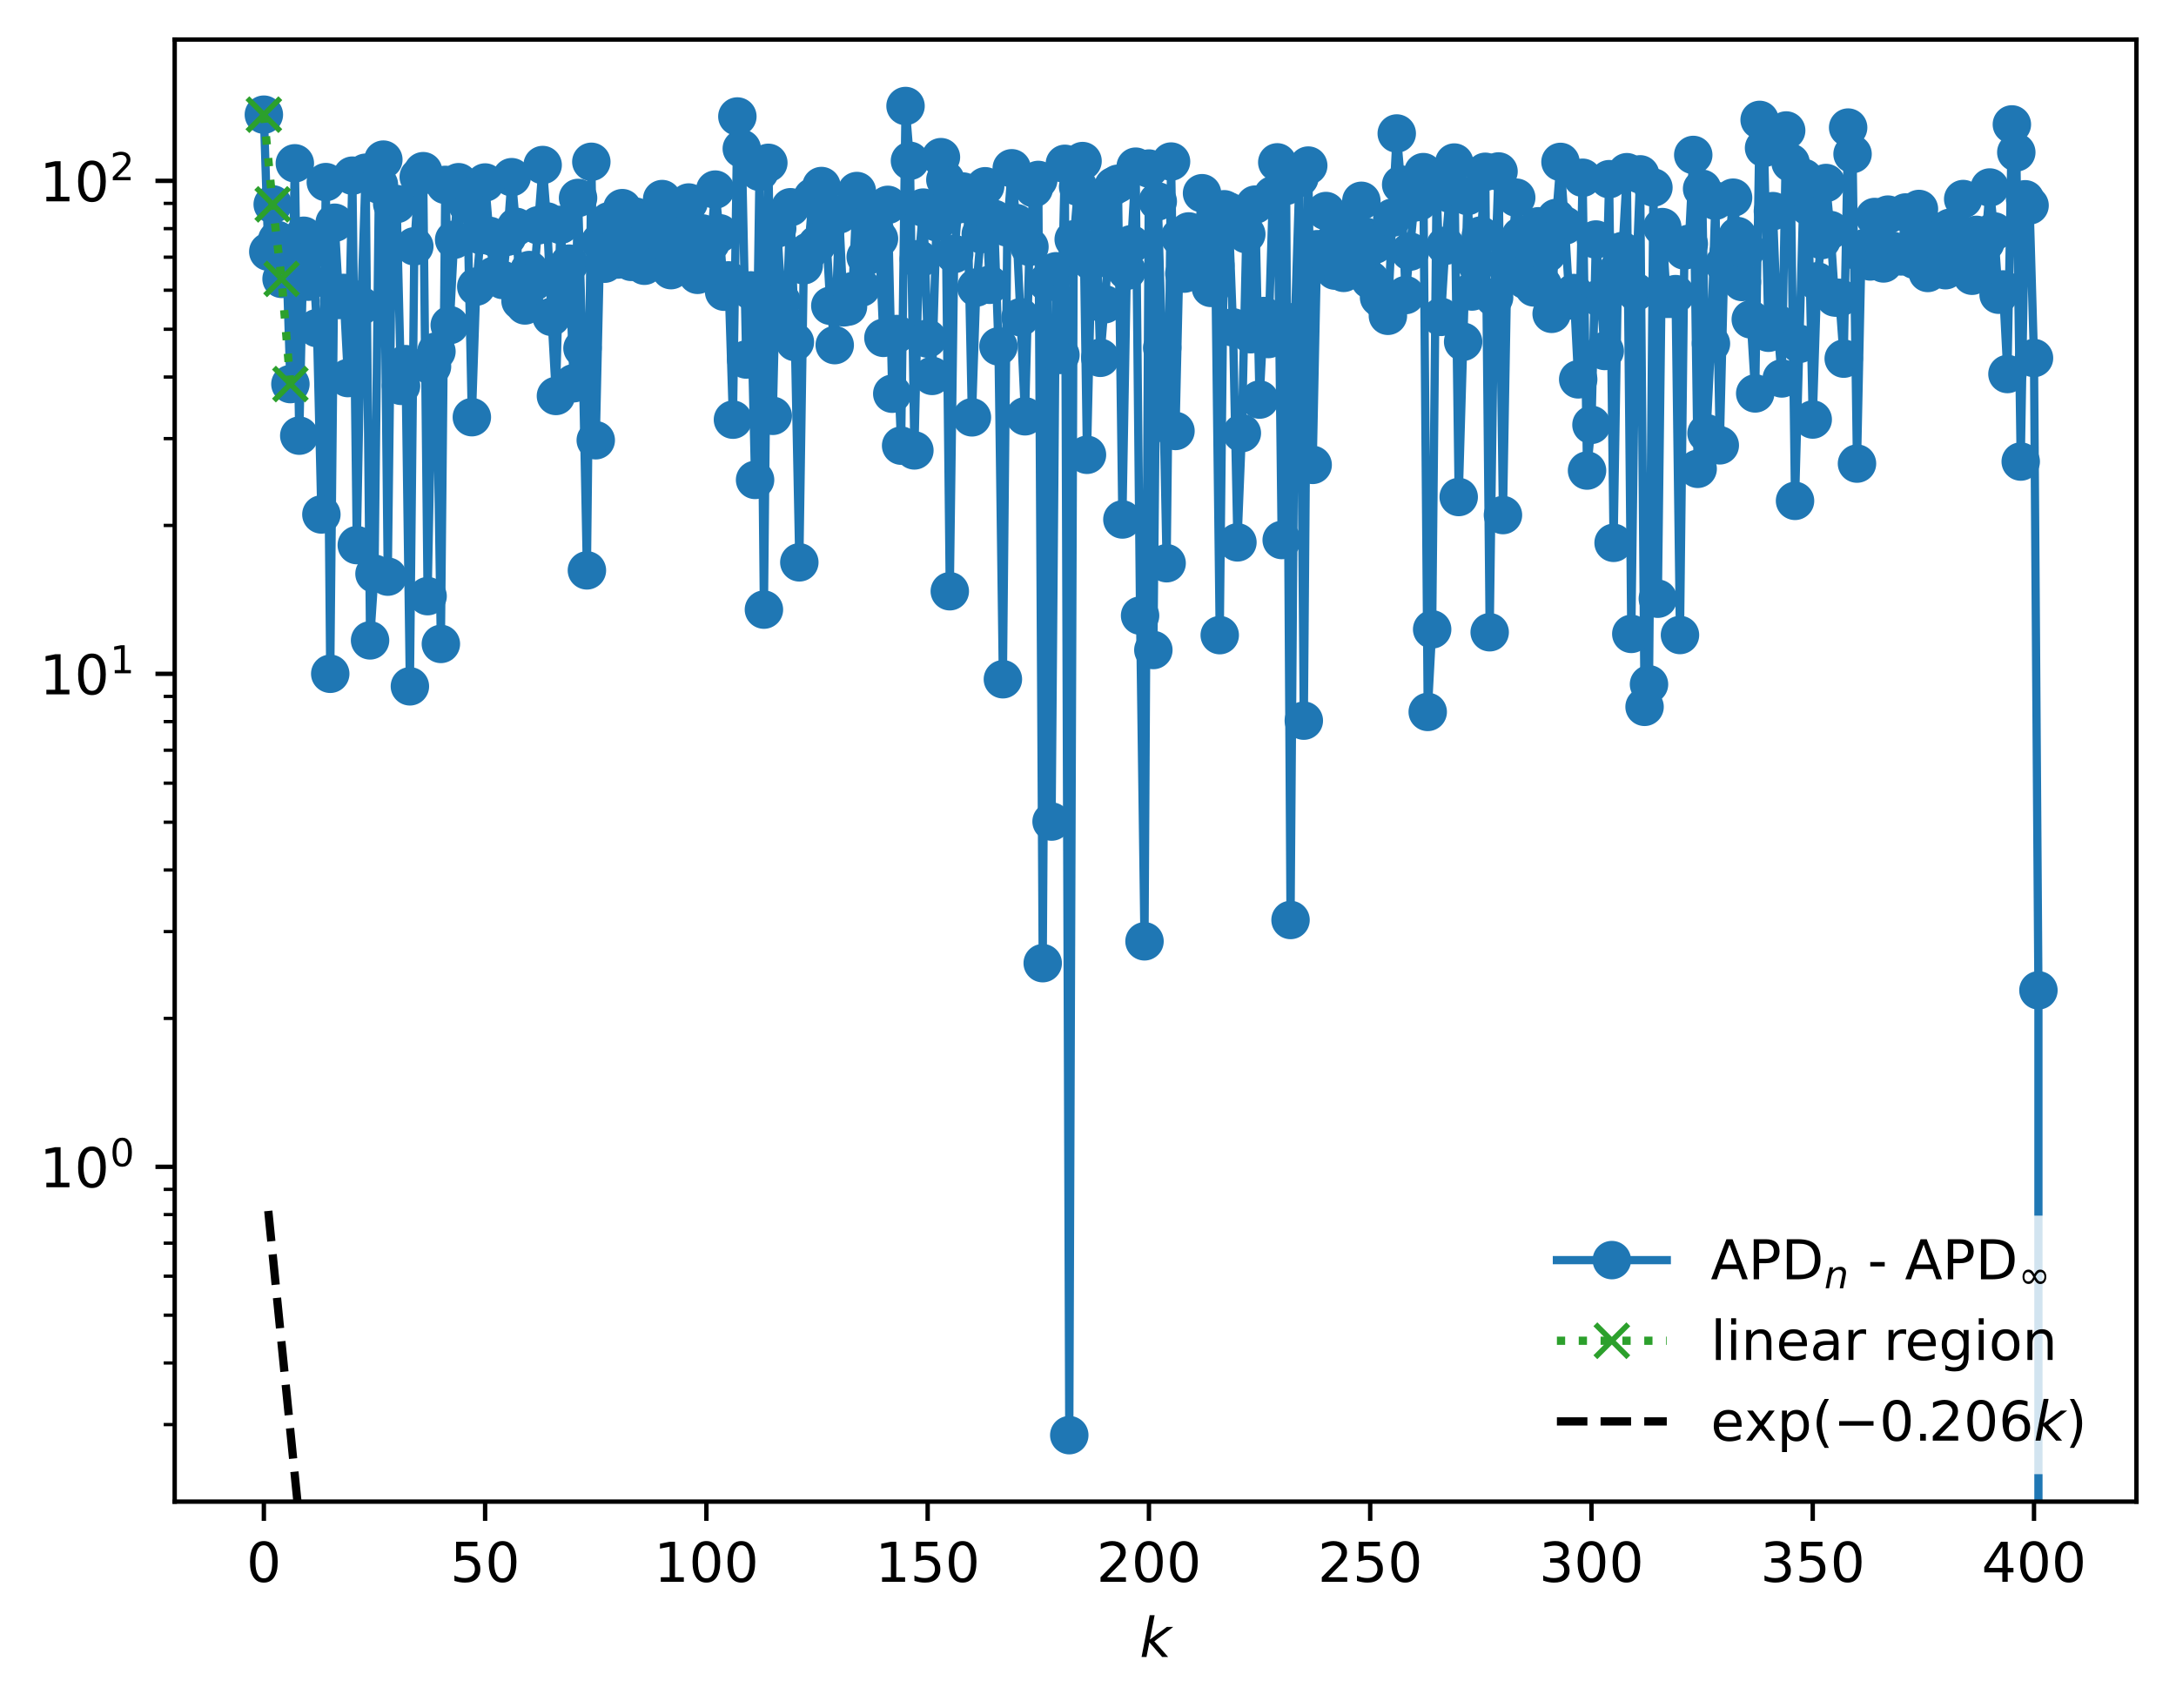 <?xml version="1.0" encoding="utf-8" standalone="no"?>
<!DOCTYPE svg PUBLIC "-//W3C//DTD SVG 1.1//EN"
  "http://www.w3.org/Graphics/SVG/1.1/DTD/svg11.dtd">
<!-- Created with matplotlib (https://matplotlib.org/) -->
<svg height="310.868pt" version="1.1" viewBox="0 0 396.12 310.868" width="396.12pt" xmlns="http://www.w3.org/2000/svg" xmlns:xlink="http://www.w3.org/1999/xlink">
 <defs>
  <style type="text/css">
*{stroke-linecap:butt;stroke-linejoin:round;}
  </style>
 </defs>
 <g id="figure_1">
  <g id="patch_1">
   <path d="M 0 310.868 
L 396.12 310.868 
L 396.12 0 
L 0 0 
z
" style="fill:#ffffff;"/>
  </g>
  <g id="axes_1">
   <g id="patch_2">
    <path d="M 31.8 273.312 
L 388.92 273.312 
L 388.92 7.2 
L 31.8 7.2 
z
" style="fill:#ffffff;"/>
   </g>
   <g id="matplotlib.axis_1">
    <g id="xtick_1">
     <g id="line2d_1">
      <defs>
       <path d="M 0 0 
L 0 3.5 
" id="me39da54f59" style="stroke:#000000;stroke-width:0.8;"/>
      </defs>
      <g>
       <use style="stroke:#000000;stroke-width:0.8;" x="48.033" xlink:href="#me39da54f59" y="273.312"/>
      </g>
     </g>
     <g id="text_1">
      <!-- 0 -->
      <defs>
       <path d="M 31.781 66.406 
Q 24.172 66.406 20.328 58.906 
Q 16.5 51.422 16.5 36.375 
Q 16.5 21.391 20.328 13.891 
Q 24.172 6.391 31.781 6.391 
Q 39.453 6.391 43.281 13.891 
Q 47.125 21.391 47.125 36.375 
Q 47.125 51.422 43.281 58.906 
Q 39.453 66.406 31.781 66.406 
z
M 31.781 74.219 
Q 44.047 74.219 50.516 64.516 
Q 56.984 54.828 56.984 36.375 
Q 56.984 17.969 50.516 8.266 
Q 44.047 -1.422 31.781 -1.422 
Q 19.531 -1.422 13.062 8.266 
Q 6.594 17.969 6.594 36.375 
Q 6.594 54.828 13.062 64.516 
Q 19.531 74.219 31.781 74.219 
z
" id="DejaVuSans-48"/>
      </defs>
      <g transform="translate(44.851 287.91)scale(0.1 -0.1)">
       <use xlink:href="#DejaVuSans-48"/>
      </g>
     </g>
    </g>
    <g id="xtick_2">
     <g id="line2d_2">
      <g>
       <use style="stroke:#000000;stroke-width:0.8;" x="88.312" xlink:href="#me39da54f59" y="273.312"/>
      </g>
     </g>
     <g id="text_2">
      <!-- 50 -->
      <defs>
       <path d="M 10.797 72.906 
L 49.516 72.906 
L 49.516 64.594 
L 19.828 64.594 
L 19.828 46.734 
Q 21.969 47.469 24.109 47.828 
Q 26.266 48.188 28.422 48.188 
Q 40.625 48.188 47.75 41.5 
Q 54.891 34.812 54.891 23.391 
Q 54.891 11.625 47.562 5.094 
Q 40.234 -1.422 26.906 -1.422 
Q 22.312 -1.422 17.547 -0.641 
Q 12.797 0.141 7.719 1.703 
L 7.719 11.625 
Q 12.109 9.234 16.797 8.062 
Q 21.484 6.891 26.703 6.891 
Q 35.156 6.891 40.078 11.328 
Q 45.016 15.766 45.016 23.391 
Q 45.016 31 40.078 35.438 
Q 35.156 39.891 26.703 39.891 
Q 22.75 39.891 18.812 39.016 
Q 14.891 38.141 10.797 36.281 
z
" id="DejaVuSans-53"/>
      </defs>
      <g transform="translate(81.95 287.91)scale(0.1 -0.1)">
       <use xlink:href="#DejaVuSans-53"/>
       <use x="63.623" xlink:href="#DejaVuSans-48"/>
      </g>
     </g>
    </g>
    <g id="xtick_3">
     <g id="line2d_3">
      <g>
       <use style="stroke:#000000;stroke-width:0.8;" x="128.592" xlink:href="#me39da54f59" y="273.312"/>
      </g>
     </g>
     <g id="text_3">
      <!-- 100 -->
      <defs>
       <path d="M 12.406 8.297 
L 28.516 8.297 
L 28.516 63.922 
L 10.984 60.406 
L 10.984 69.391 
L 28.422 72.906 
L 38.281 72.906 
L 38.281 8.297 
L 54.391 8.297 
L 54.391 0 
L 12.406 0 
z
" id="DejaVuSans-49"/>
      </defs>
      <g transform="translate(119.048 287.91)scale(0.1 -0.1)">
       <use xlink:href="#DejaVuSans-49"/>
       <use x="63.623" xlink:href="#DejaVuSans-48"/>
       <use x="127.246" xlink:href="#DejaVuSans-48"/>
      </g>
     </g>
    </g>
    <g id="xtick_4">
     <g id="line2d_4">
      <g>
       <use style="stroke:#000000;stroke-width:0.8;" x="168.872" xlink:href="#me39da54f59" y="273.312"/>
      </g>
     </g>
     <g id="text_4">
      <!-- 150 -->
      <g transform="translate(159.328 287.91)scale(0.1 -0.1)">
       <use xlink:href="#DejaVuSans-49"/>
       <use x="63.623" xlink:href="#DejaVuSans-53"/>
       <use x="127.246" xlink:href="#DejaVuSans-48"/>
      </g>
     </g>
    </g>
    <g id="xtick_5">
     <g id="line2d_5">
      <g>
       <use style="stroke:#000000;stroke-width:0.8;" x="209.152" xlink:href="#me39da54f59" y="273.312"/>
      </g>
     </g>
     <g id="text_5">
      <!-- 200 -->
      <defs>
       <path d="M 19.188 8.297 
L 53.609 8.297 
L 53.609 0 
L 7.328 0 
L 7.328 8.297 
Q 12.938 14.109 22.625 23.891 
Q 32.328 33.688 34.812 36.531 
Q 39.547 41.844 41.422 45.531 
Q 43.312 49.219 43.312 52.781 
Q 43.312 58.594 39.234 62.25 
Q 35.156 65.922 28.609 65.922 
Q 23.969 65.922 18.812 64.312 
Q 13.672 62.703 7.812 59.422 
L 7.812 69.391 
Q 13.766 71.781 18.938 73 
Q 24.125 74.219 28.422 74.219 
Q 39.75 74.219 46.484 68.547 
Q 53.219 62.891 53.219 53.422 
Q 53.219 48.922 51.531 44.891 
Q 49.859 40.875 45.406 35.406 
Q 44.188 33.984 37.641 27.219 
Q 31.109 20.453 19.188 8.297 
z
" id="DejaVuSans-50"/>
      </defs>
      <g transform="translate(199.608 287.91)scale(0.1 -0.1)">
       <use xlink:href="#DejaVuSans-50"/>
       <use x="63.623" xlink:href="#DejaVuSans-48"/>
       <use x="127.246" xlink:href="#DejaVuSans-48"/>
      </g>
     </g>
    </g>
    <g id="xtick_6">
     <g id="line2d_6">
      <g>
       <use style="stroke:#000000;stroke-width:0.8;" x="249.431" xlink:href="#me39da54f59" y="273.312"/>
      </g>
     </g>
     <g id="text_6">
      <!-- 250 -->
      <g transform="translate(239.888 287.91)scale(0.1 -0.1)">
       <use xlink:href="#DejaVuSans-50"/>
       <use x="63.623" xlink:href="#DejaVuSans-53"/>
       <use x="127.246" xlink:href="#DejaVuSans-48"/>
      </g>
     </g>
    </g>
    <g id="xtick_7">
     <g id="line2d_7">
      <g>
       <use style="stroke:#000000;stroke-width:0.8;" x="289.711" xlink:href="#me39da54f59" y="273.312"/>
      </g>
     </g>
     <g id="text_7">
      <!-- 300 -->
      <defs>
       <path d="M 40.578 39.312 
Q 47.656 37.797 51.625 33 
Q 55.609 28.219 55.609 21.188 
Q 55.609 10.406 48.188 4.484 
Q 40.766 -1.422 27.094 -1.422 
Q 22.516 -1.422 17.656 -0.516 
Q 12.797 0.391 7.625 2.203 
L 7.625 11.719 
Q 11.719 9.328 16.594 8.109 
Q 21.484 6.891 26.812 6.891 
Q 36.078 6.891 40.938 10.547 
Q 45.797 14.203 45.797 21.188 
Q 45.797 27.641 41.281 31.266 
Q 36.766 34.906 28.719 34.906 
L 20.219 34.906 
L 20.219 43.016 
L 29.109 43.016 
Q 36.375 43.016 40.234 45.922 
Q 44.094 48.828 44.094 54.297 
Q 44.094 59.906 40.109 62.906 
Q 36.141 65.922 28.719 65.922 
Q 24.656 65.922 20.016 65.031 
Q 15.375 64.156 9.812 62.312 
L 9.812 71.094 
Q 15.438 72.656 20.344 73.438 
Q 25.25 74.219 29.594 74.219 
Q 40.828 74.219 47.359 69.109 
Q 53.906 64.016 53.906 55.328 
Q 53.906 49.266 50.438 45.094 
Q 46.969 40.922 40.578 39.312 
z
" id="DejaVuSans-51"/>
      </defs>
      <g transform="translate(280.167 287.91)scale(0.1 -0.1)">
       <use xlink:href="#DejaVuSans-51"/>
       <use x="63.623" xlink:href="#DejaVuSans-48"/>
       <use x="127.246" xlink:href="#DejaVuSans-48"/>
      </g>
     </g>
    </g>
    <g id="xtick_8">
     <g id="line2d_8">
      <g>
       <use style="stroke:#000000;stroke-width:0.8;" x="329.991" xlink:href="#me39da54f59" y="273.312"/>
      </g>
     </g>
     <g id="text_8">
      <!-- 350 -->
      <g transform="translate(320.447 287.91)scale(0.1 -0.1)">
       <use xlink:href="#DejaVuSans-51"/>
       <use x="63.623" xlink:href="#DejaVuSans-53"/>
       <use x="127.246" xlink:href="#DejaVuSans-48"/>
      </g>
     </g>
    </g>
    <g id="xtick_9">
     <g id="line2d_9">
      <g>
       <use style="stroke:#000000;stroke-width:0.8;" x="370.27" xlink:href="#me39da54f59" y="273.312"/>
      </g>
     </g>
     <g id="text_9">
      <!-- 400 -->
      <defs>
       <path d="M 37.797 64.312 
L 12.891 25.391 
L 37.797 25.391 
z
M 35.203 72.906 
L 47.609 72.906 
L 47.609 25.391 
L 58.016 25.391 
L 58.016 17.188 
L 47.609 17.188 
L 47.609 0 
L 37.797 0 
L 37.797 17.188 
L 4.891 17.188 
L 4.891 26.703 
z
" id="DejaVuSans-52"/>
      </defs>
      <g transform="translate(360.727 287.91)scale(0.1 -0.1)">
       <use xlink:href="#DejaVuSans-52"/>
       <use x="63.623" xlink:href="#DejaVuSans-48"/>
       <use x="127.246" xlink:href="#DejaVuSans-48"/>
      </g>
     </g>
    </g>
    <g id="text_10">
     <!-- $ k $ -->
     <defs>
      <path d="M 18.312 75.984 
L 27.297 75.984 
L 18.703 31.688 
L 49.516 54.688 
L 61.188 54.688 
L 26.812 28.516 
L 51.906 0 
L 41.016 0 
L 17.672 26.703 
L 12.5 0 
L 3.516 0 
z
" id="DejaVuSans-Oblique-107"/>
     </defs>
     <g transform="translate(207.46 301.589)scale(0.1 -0.1)">
      <use transform="translate(0 0.016)" xlink:href="#DejaVuSans-Oblique-107"/>
     </g>
    </g>
   </g>
   <g id="matplotlib.axis_2">
    <g id="ytick_1">
     <g id="line2d_10">
      <defs>
       <path d="M 0 0 
L -3.5 0 
" id="md0e269f76d" style="stroke:#000000;stroke-width:0.8;"/>
      </defs>
      <g>
       <use style="stroke:#000000;stroke-width:0.8;" x="31.8" xlink:href="#md0e269f76d" y="212.371"/>
      </g>
     </g>
     <g id="text_11">
      <!-- $\mathdefault{10^{0}}$ -->
      <g transform="translate(7.2 216.17)scale(0.1 -0.1)">
       <use transform="translate(0 0.766)" xlink:href="#DejaVuSans-49"/>
       <use transform="translate(63.623 0.766)" xlink:href="#DejaVuSans-48"/>
       <use transform="translate(128.203 39.047)scale(0.7)" xlink:href="#DejaVuSans-48"/>
      </g>
     </g>
    </g>
    <g id="ytick_2">
     <g id="line2d_11">
      <g>
       <use style="stroke:#000000;stroke-width:0.8;" x="31.8" xlink:href="#md0e269f76d" y="122.643"/>
      </g>
     </g>
     <g id="text_12">
      <!-- $\mathdefault{10^{1}}$ -->
      <g transform="translate(7.2 126.442)scale(0.1 -0.1)">
       <use transform="translate(0 0.684)" xlink:href="#DejaVuSans-49"/>
       <use transform="translate(63.623 0.684)" xlink:href="#DejaVuSans-48"/>
       <use transform="translate(128.203 38.966)scale(0.7)" xlink:href="#DejaVuSans-49"/>
      </g>
     </g>
    </g>
    <g id="ytick_3">
     <g id="line2d_12">
      <g>
       <use style="stroke:#000000;stroke-width:0.8;" x="31.8" xlink:href="#md0e269f76d" y="32.915"/>
      </g>
     </g>
     <g id="text_13">
      <!-- $\mathdefault{10^{2}}$ -->
      <g transform="translate(7.2 36.715)scale(0.1 -0.1)">
       <use transform="translate(0 0.766)" xlink:href="#DejaVuSans-49"/>
       <use transform="translate(63.623 0.766)" xlink:href="#DejaVuSans-48"/>
       <use transform="translate(128.203 39.047)scale(0.7)" xlink:href="#DejaVuSans-50"/>
      </g>
     </g>
    </g>
    <g id="ytick_4">
     <g id="line2d_13">
      <defs>
       <path d="M 0 0 
L -2 0 
" id="m0e03b8dac8" style="stroke:#000000;stroke-width:0.6;"/>
      </defs>
      <g>
       <use style="stroke:#000000;stroke-width:0.6;" x="31.8" xlink:href="#m0e03b8dac8" y="259.288"/>
      </g>
     </g>
    </g>
    <g id="ytick_5">
     <g id="line2d_14">
      <g>
       <use style="stroke:#000000;stroke-width:0.6;" x="31.8" xlink:href="#m0e03b8dac8" y="248.077"/>
      </g>
     </g>
    </g>
    <g id="ytick_6">
     <g id="line2d_15">
      <g>
       <use style="stroke:#000000;stroke-width:0.6;" x="31.8" xlink:href="#m0e03b8dac8" y="239.382"/>
      </g>
     </g>
    </g>
    <g id="ytick_7">
     <g id="line2d_16">
      <g>
       <use style="stroke:#000000;stroke-width:0.6;" x="31.8" xlink:href="#m0e03b8dac8" y="232.277"/>
      </g>
     </g>
    </g>
    <g id="ytick_8">
     <g id="line2d_17">
      <g>
       <use style="stroke:#000000;stroke-width:0.6;" x="31.8" xlink:href="#m0e03b8dac8" y="226.27"/>
      </g>
     </g>
    </g>
    <g id="ytick_9">
     <g id="line2d_18">
      <g>
       <use style="stroke:#000000;stroke-width:0.6;" x="31.8" xlink:href="#m0e03b8dac8" y="221.067"/>
      </g>
     </g>
    </g>
    <g id="ytick_10">
     <g id="line2d_19">
      <g>
       <use style="stroke:#000000;stroke-width:0.6;" x="31.8" xlink:href="#m0e03b8dac8" y="216.477"/>
      </g>
     </g>
    </g>
    <g id="ytick_11">
     <g id="line2d_20">
      <g>
       <use style="stroke:#000000;stroke-width:0.6;" x="31.8" xlink:href="#m0e03b8dac8" y="185.36"/>
      </g>
     </g>
    </g>
    <g id="ytick_12">
     <g id="line2d_21">
      <g>
       <use style="stroke:#000000;stroke-width:0.6;" x="31.8" xlink:href="#m0e03b8dac8" y="169.56"/>
      </g>
     </g>
    </g>
    <g id="ytick_13">
     <g id="line2d_22">
      <g>
       <use style="stroke:#000000;stroke-width:0.6;" x="31.8" xlink:href="#m0e03b8dac8" y="158.35"/>
      </g>
     </g>
    </g>
    <g id="ytick_14">
     <g id="line2d_23">
      <g>
       <use style="stroke:#000000;stroke-width:0.6;" x="31.8" xlink:href="#m0e03b8dac8" y="149.654"/>
      </g>
     </g>
    </g>
    <g id="ytick_15">
     <g id="line2d_24">
      <g>
       <use style="stroke:#000000;stroke-width:0.6;" x="31.8" xlink:href="#m0e03b8dac8" y="142.549"/>
      </g>
     </g>
    </g>
    <g id="ytick_16">
     <g id="line2d_25">
      <g>
       <use style="stroke:#000000;stroke-width:0.6;" x="31.8" xlink:href="#m0e03b8dac8" y="136.542"/>
      </g>
     </g>
    </g>
    <g id="ytick_17">
     <g id="line2d_26">
      <g>
       <use style="stroke:#000000;stroke-width:0.6;" x="31.8" xlink:href="#m0e03b8dac8" y="131.339"/>
      </g>
     </g>
    </g>
    <g id="ytick_18">
     <g id="line2d_27">
      <g>
       <use style="stroke:#000000;stroke-width:0.6;" x="31.8" xlink:href="#m0e03b8dac8" y="126.749"/>
      </g>
     </g>
    </g>
    <g id="ytick_19">
     <g id="line2d_28">
      <g>
       <use style="stroke:#000000;stroke-width:0.6;" x="31.8" xlink:href="#m0e03b8dac8" y="95.632"/>
      </g>
     </g>
    </g>
    <g id="ytick_20">
     <g id="line2d_29">
      <g>
       <use style="stroke:#000000;stroke-width:0.6;" x="31.8" xlink:href="#m0e03b8dac8" y="79.832"/>
      </g>
     </g>
    </g>
    <g id="ytick_21">
     <g id="line2d_30">
      <g>
       <use style="stroke:#000000;stroke-width:0.6;" x="31.8" xlink:href="#m0e03b8dac8" y="68.622"/>
      </g>
     </g>
    </g>
    <g id="ytick_22">
     <g id="line2d_31">
      <g>
       <use style="stroke:#000000;stroke-width:0.6;" x="31.8" xlink:href="#m0e03b8dac8" y="59.926"/>
      </g>
     </g>
    </g>
    <g id="ytick_23">
     <g id="line2d_32">
      <g>
       <use style="stroke:#000000;stroke-width:0.6;" x="31.8" xlink:href="#m0e03b8dac8" y="52.821"/>
      </g>
     </g>
    </g>
    <g id="ytick_24">
     <g id="line2d_33">
      <g>
       <use style="stroke:#000000;stroke-width:0.6;" x="31.8" xlink:href="#m0e03b8dac8" y="46.814"/>
      </g>
     </g>
    </g>
    <g id="ytick_25">
     <g id="line2d_34">
      <g>
       <use style="stroke:#000000;stroke-width:0.6;" x="31.8" xlink:href="#m0e03b8dac8" y="41.611"/>
      </g>
     </g>
    </g>
    <g id="ytick_26">
     <g id="line2d_35">
      <g>
       <use style="stroke:#000000;stroke-width:0.6;" x="31.8" xlink:href="#m0e03b8dac8" y="37.021"/>
      </g>
     </g>
    </g>
   </g>
   <g id="line2d_36">
    <path clip-path="url(#pe4de5c9164)" d="M 48.033 20.871 
L 48.838 45.808 
L 49.644 37.197 
L 51.255 50.76 
L 52.061 44.774 
L 52.866 69.906 
L 53.672 29.727 
L 54.477 79.294 
L 55.283 42.913 
L 56.089 51.268 
L 56.894 45.455 
L 57.7 59.72 
L 58.505 93.638 
L 59.311 33.145 
L 60.117 122.637 
L 60.922 40.542 
L 61.728 54.596 
L 62.533 53.315 
L 63.339 68.813 
L 64.145 31.972 
L 64.95 99.216 
L 65.756 55.672 
L 66.561 31.439 
L 67.367 116.555 
L 68.173 104.43 
L 68.978 33.599 
L 69.784 29.054 
L 70.589 104.953 
L 71.395 37.101 
L 72.201 37.142 
L 73.006 70.228 
L 73.812 66.279 
L 74.617 124.919 
L 75.423 44.835 
L 76.229 32.192 
L 77.034 31.156 
L 77.84 108.505 
L 78.645 66.693 
L 79.451 63.968 
L 80.257 117.201 
L 81.062 33.653 
L 81.868 59.179 
L 82.673 43.634 
L 83.479 33.164 
L 84.284 34.488 
L 85.09 37.229 
L 85.896 75.932 
L 86.701 52.168 
L 88.312 33.218 
L 89.118 42.934 
L 89.924 50.188 
L 90.729 43.656 
L 91.535 50.969 
L 92.34 43.089 
L 93.146 32.249 
L 93.952 41.285 
L 94.757 54.786 
L 95.563 55.596 
L 96.368 49.151 
L 97.174 51.282 
L 98.785 30.038 
L 99.591 40.313 
L 100.396 57.668 
L 101.202 72.07 
L 102.008 40.931 
L 102.813 52.742 
L 103.619 47.988 
L 104.424 69.754 
L 105.23 36.029 
L 106.036 63.389 
L 106.841 103.813 
L 107.647 29.451 
L 108.452 80.128 
L 109.258 44.05 
L 110.063 47.998 
L 110.869 40.265 
L 111.675 46.278 
L 112.48 47.235 
L 113.286 37.886 
L 114.091 44.52 
L 114.897 47.663 
L 115.703 39.439 
L 116.508 45.357 
L 117.314 48.37 
L 118.119 39.827 
L 118.925 46.716 
L 119.731 45.136 
L 120.536 36.233 
L 121.342 44.014 
L 122.147 49.171 
L 122.953 41.168 
L 123.759 46.526 
L 124.564 46.591 
L 125.37 36.86 
L 126.981 50.023 
L 127.787 42.477 
L 128.592 48.408 
L 129.398 44.169 
L 130.203 34.511 
L 131.009 42.459 
L 131.815 53.094 
L 132.62 51.034 
L 133.426 76.385 
L 134.231 21.203 
L 135.037 27.065 
L 135.843 65.436 
L 136.648 52.855 
L 137.454 87.348 
L 138.259 31.278 
L 139.065 110.958 
L 139.87 29.637 
L 140.676 75.686 
L 141.482 41.585 
L 142.287 54.87 
L 143.093 58.982 
L 143.898 37.723 
L 144.704 62.255 
L 145.51 102.353 
L 146.315 48.292 
L 147.121 45.833 
L 147.926 35.897 
L 148.732 44.471 
L 149.538 33.861 
L 150.343 41.418 
L 151.149 55.655 
L 151.954 62.816 
L 152.76 39.026 
L 153.566 55.943 
L 154.371 55.804 
L 155.177 53.005 
L 155.982 34.77 
L 156.788 52.345 
L 157.594 46.756 
L 158.399 38.79 
L 159.205 41.81 
L 160.01 43.447 
L 160.816 61.494 
L 161.622 37.288 
L 162.427 71.662 
L 163.233 60.798 
L 164.038 81.114 
L 164.844 19.296 
L 165.65 29.27 
L 166.455 81.978 
L 167.261 47.161 
L 168.066 37.785 
L 168.872 61.632 
L 169.677 68.419 
L 170.483 40.449 
L 171.289 28.605 
L 172.094 32.727 
L 172.9 107.612 
L 173.705 46.229 
L 174.511 37.185 
L 175.317 34.863 
L 176.122 37.151 
L 176.928 75.961 
L 177.733 52.333 
L 179.345 33.903 
L 180.15 51.836 
L 180.956 39.841 
L 181.761 63.048 
L 182.567 123.631 
L 183.373 41.413 
L 184.178 30.629 
L 184.984 40.602 
L 186.595 75.77 
L 187.401 44.929 
L 188.206 34.266 
L 189.012 32.752 
L 189.817 175.309 
L 190.623 51.375 
L 191.429 149.534 
L 192.234 49.376 
L 193.04 64.602 
L 193.845 29.818 
L 194.651 261.216 
L 195.457 43.571 
L 196.262 34.002 
L 197.068 29.317 
L 197.873 82.778 
L 198.679 47.569 
L 199.484 38.562 
L 200.29 65.124 
L 201.096 55.384 
L 202.707 33.884 
L 203.512 33.445 
L 204.318 94.551 
L 205.124 49.29 
L 205.929 44.454 
L 206.735 30.336 
L 207.54 112.051 
L 208.346 171.33 
L 209.152 30.681 
L 209.957 118.309 
L 210.763 36.66 
L 211.568 63.319 
L 212.374 102.513 
L 213.18 29.406 
L 213.985 78.439 
L 214.791 43.15 
L 215.596 49.798 
L 216.402 42.123 
L 217.208 47.592 
L 218.013 45.302 
L 218.819 35.169 
L 219.624 42.464 
L 220.43 52.401 
L 221.236 48.24 
L 222.041 115.602 
L 222.847 38.091 
L 223.652 38.476 
L 224.458 59.587 
L 225.263 98.718 
L 226.069 78.829 
L 226.875 42.625 
L 227.68 60.835 
L 228.486 37.245 
L 229.291 72.728 
L 230.097 57.52 
L 230.903 61.707 
L 231.708 35.535 
L 232.514 29.551 
L 233.319 98.287 
L 234.125 33.832 
L 234.931 167.448 
L 235.736 58.593 
L 236.542 32.385 
L 237.347 131.165 
L 238.153 30.138 
L 238.959 84.614 
L 239.764 45.363 
L 240.57 46.833 
L 241.375 38.411 
L 242.181 44.716 
L 242.987 49.252 
L 243.792 41.475 
L 244.598 49.665 
L 245.403 42.273 
L 246.209 46.083 
L 247.015 46.326 
L 247.82 36.551 
L 248.626 43.091 
L 249.431 50.957 
L 250.237 44.543 
L 251.043 54.136 
L 251.848 54.922 
L 252.654 57.48 
L 253.459 39.625 
L 254.265 24.297 
L 255.07 33.601 
L 255.876 53.704 
L 257.487 36.859 
L 258.293 36.712 
L 259.098 31.329 
L 259.904 129.578 
L 260.71 114.555 
L 261.515 33.937 
L 262.321 57.674 
L 263.126 44.728 
L 263.932 35.25 
L 264.738 29.586 
L 265.543 90.463 
L 267.154 35.681 
L 267.96 53.058 
L 269.571 42.871 
L 270.377 31.27 
L 271.182 115.076 
L 271.988 54.147 
L 272.794 31.208 
L 273.599 93.747 
L 274.405 47.614 
L 275.21 45.973 
L 276.016 35.975 
L 277.627 50.926 
L 278.433 44.297 
L 279.238 52.319 
L 280.044 41.188 
L 280.85 51.903 
L 281.655 46.094 
L 282.461 57.12 
L 283.266 39.68 
L 284.072 29.47 
L 284.877 41.053 
L 285.683 54.669 
L 286.489 53.332 
L 287.294 69.046 
L 288.1 32.354 
L 288.905 85.646 
L 289.711 77.327 
L 290.517 43.593 
L 292.128 63.88 
L 292.933 32.613 
L 293.739 98.801 
L 294.545 49.181 
L 295.35 45.689 
L 296.156 31.343 
L 296.961 115.375 
L 297.767 53.136 
L 298.573 31.734 
L 299.378 128.653 
L 300.184 124.556 
L 300.989 34.133 
L 301.795 108.972 
L 302.601 41.335 
L 303.406 54.39 
L 304.212 54.386 
L 305.017 53.534 
L 305.823 115.579 
L 306.629 45.597 
L 307.434 44.382 
L 308.24 28.204 
L 309.045 85.332 
L 309.851 34.359 
L 310.657 78.849 
L 311.462 62.54 
L 312.268 36.535 
L 313.073 81.055 
L 313.879 48.051 
L 314.684 45.959 
L 315.49 35.979 
L 316.296 42.971 
L 317.101 51.324 
L 317.907 45.38 
L 319.518 71.607 
L 320.324 21.824 
L 321.129 26.932 
L 321.935 60.562 
L 322.74 38.43 
L 323.546 58.911 
L 324.352 68.881 
L 325.157 23.75 
L 325.963 29.622 
L 326.768 91.161 
L 328.38 32.38 
L 329.185 37.546 
L 329.991 76.358 
L 330.796 51.211 
L 331.602 43.698 
L 332.408 33.31 
L 333.213 41.872 
L 334.019 54.146 
L 334.824 54.219 
L 335.63 65.278 
L 336.436 23.221 
L 337.241 28.039 
L 338.047 84.38 
L 338.852 46.104 
L 339.658 45.08 
L 340.463 47.585 
L 341.269 39.495 
L 342.075 45.715 
L 342.88 47.949 
L 343.686 39.063 
L 344.491 45.645 
L 345.297 46.085 
L 346.103 46.669 
L 346.908 38.674 
L 347.714 45.748 
L 348.519 47.282 
L 349.325 38.035 
L 350.936 49.682 
L 351.742 42.024 
L 352.547 48.613 
L 353.353 43.456 
L 354.159 49.185 
L 354.964 41.461 
L 355.77 47.176 
L 356.575 46.162 
L 357.381 36.228 
L 358.992 50.191 
L 359.798 42.749 
L 360.603 48.604 
L 361.409 44.189 
L 362.215 34.128 
L 363.02 42.122 
L 363.826 53.642 
L 364.631 52.684 
L 365.437 68.075 
L 366.243 22.647 
L 367.048 27.732 
L 367.854 84.007 
L 368.659 36.272 
L 369.465 37.389 
L 370.27 65.167 
L 371.076 180.253 
L 371.077 311.868 
L 371.077 311.868 
" style="fill:none;stroke:#1f77b4;stroke-linecap:square;stroke-width:1.5;"/>
    <defs>
     <path d="M 0 3 
C 0.796 3 1.559 2.684 2.121 2.121 
C 2.684 1.559 3 0.796 3 0 
C 3 -0.796 2.684 -1.559 2.121 -2.121 
C 1.559 -2.684 0.796 -3 0 -3 
C -0.796 -3 -1.559 -2.684 -2.121 -2.121 
C -2.684 -1.559 -3 -0.796 -3 0 
C -3 0.796 -2.684 1.559 -2.121 2.121 
C -1.559 2.684 -0.796 3 0 3 
z
" id="mfd550decd6" style="stroke:#1f77b4;"/>
    </defs>
    <g clip-path="url(#pe4de5c9164)">
     <use style="fill:#1f77b4;stroke:#1f77b4;" x="48.033" xlink:href="#mfd550decd6" y="20.871"/>
     <use style="fill:#1f77b4;stroke:#1f77b4;" x="48.838" xlink:href="#mfd550decd6" y="45.808"/>
     <use style="fill:#1f77b4;stroke:#1f77b4;" x="49.644" xlink:href="#mfd550decd6" y="37.197"/>
     <use style="fill:#1f77b4;stroke:#1f77b4;" x="50.45" xlink:href="#mfd550decd6" y="43.664"/>
     <use style="fill:#1f77b4;stroke:#1f77b4;" x="51.255" xlink:href="#mfd550decd6" y="50.76"/>
     <use style="fill:#1f77b4;stroke:#1f77b4;" x="52.061" xlink:href="#mfd550decd6" y="44.774"/>
     <use style="fill:#1f77b4;stroke:#1f77b4;" x="52.866" xlink:href="#mfd550decd6" y="69.906"/>
     <use style="fill:#1f77b4;stroke:#1f77b4;" x="53.672" xlink:href="#mfd550decd6" y="29.727"/>
     <use style="fill:#1f77b4;stroke:#1f77b4;" x="54.477" xlink:href="#mfd550decd6" y="79.294"/>
     <use style="fill:#1f77b4;stroke:#1f77b4;" x="55.283" xlink:href="#mfd550decd6" y="42.913"/>
     <use style="fill:#1f77b4;stroke:#1f77b4;" x="56.089" xlink:href="#mfd550decd6" y="51.268"/>
     <use style="fill:#1f77b4;stroke:#1f77b4;" x="56.894" xlink:href="#mfd550decd6" y="45.455"/>
     <use style="fill:#1f77b4;stroke:#1f77b4;" x="57.7" xlink:href="#mfd550decd6" y="59.72"/>
     <use style="fill:#1f77b4;stroke:#1f77b4;" x="58.505" xlink:href="#mfd550decd6" y="93.638"/>
     <use style="fill:#1f77b4;stroke:#1f77b4;" x="59.311" xlink:href="#mfd550decd6" y="33.145"/>
     <use style="fill:#1f77b4;stroke:#1f77b4;" x="60.117" xlink:href="#mfd550decd6" y="122.637"/>
     <use style="fill:#1f77b4;stroke:#1f77b4;" x="60.922" xlink:href="#mfd550decd6" y="40.542"/>
     <use style="fill:#1f77b4;stroke:#1f77b4;" x="61.728" xlink:href="#mfd550decd6" y="54.596"/>
     <use style="fill:#1f77b4;stroke:#1f77b4;" x="62.533" xlink:href="#mfd550decd6" y="53.315"/>
     <use style="fill:#1f77b4;stroke:#1f77b4;" x="63.339" xlink:href="#mfd550decd6" y="68.813"/>
     <use style="fill:#1f77b4;stroke:#1f77b4;" x="64.145" xlink:href="#mfd550decd6" y="31.972"/>
     <use style="fill:#1f77b4;stroke:#1f77b4;" x="64.95" xlink:href="#mfd550decd6" y="99.216"/>
     <use style="fill:#1f77b4;stroke:#1f77b4;" x="65.756" xlink:href="#mfd550decd6" y="55.672"/>
     <use style="fill:#1f77b4;stroke:#1f77b4;" x="66.561" xlink:href="#mfd550decd6" y="31.439"/>
     <use style="fill:#1f77b4;stroke:#1f77b4;" x="67.367" xlink:href="#mfd550decd6" y="116.555"/>
     <use style="fill:#1f77b4;stroke:#1f77b4;" x="68.173" xlink:href="#mfd550decd6" y="104.43"/>
     <use style="fill:#1f77b4;stroke:#1f77b4;" x="68.978" xlink:href="#mfd550decd6" y="33.599"/>
     <use style="fill:#1f77b4;stroke:#1f77b4;" x="69.784" xlink:href="#mfd550decd6" y="29.054"/>
     <use style="fill:#1f77b4;stroke:#1f77b4;" x="70.589" xlink:href="#mfd550decd6" y="104.953"/>
     <use style="fill:#1f77b4;stroke:#1f77b4;" x="71.395" xlink:href="#mfd550decd6" y="37.101"/>
     <use style="fill:#1f77b4;stroke:#1f77b4;" x="72.201" xlink:href="#mfd550decd6" y="37.142"/>
     <use style="fill:#1f77b4;stroke:#1f77b4;" x="73.006" xlink:href="#mfd550decd6" y="70.228"/>
     <use style="fill:#1f77b4;stroke:#1f77b4;" x="73.812" xlink:href="#mfd550decd6" y="66.279"/>
     <use style="fill:#1f77b4;stroke:#1f77b4;" x="74.617" xlink:href="#mfd550decd6" y="124.919"/>
     <use style="fill:#1f77b4;stroke:#1f77b4;" x="75.423" xlink:href="#mfd550decd6" y="44.835"/>
     <use style="fill:#1f77b4;stroke:#1f77b4;" x="76.229" xlink:href="#mfd550decd6" y="32.192"/>
     <use style="fill:#1f77b4;stroke:#1f77b4;" x="77.034" xlink:href="#mfd550decd6" y="31.156"/>
     <use style="fill:#1f77b4;stroke:#1f77b4;" x="77.84" xlink:href="#mfd550decd6" y="108.505"/>
     <use style="fill:#1f77b4;stroke:#1f77b4;" x="78.645" xlink:href="#mfd550decd6" y="66.693"/>
     <use style="fill:#1f77b4;stroke:#1f77b4;" x="79.451" xlink:href="#mfd550decd6" y="63.968"/>
     <use style="fill:#1f77b4;stroke:#1f77b4;" x="80.257" xlink:href="#mfd550decd6" y="117.201"/>
     <use style="fill:#1f77b4;stroke:#1f77b4;" x="81.062" xlink:href="#mfd550decd6" y="33.653"/>
     <use style="fill:#1f77b4;stroke:#1f77b4;" x="81.868" xlink:href="#mfd550decd6" y="59.179"/>
     <use style="fill:#1f77b4;stroke:#1f77b4;" x="82.673" xlink:href="#mfd550decd6" y="43.634"/>
     <use style="fill:#1f77b4;stroke:#1f77b4;" x="83.479" xlink:href="#mfd550decd6" y="33.164"/>
     <use style="fill:#1f77b4;stroke:#1f77b4;" x="84.284" xlink:href="#mfd550decd6" y="34.488"/>
     <use style="fill:#1f77b4;stroke:#1f77b4;" x="85.09" xlink:href="#mfd550decd6" y="37.229"/>
     <use style="fill:#1f77b4;stroke:#1f77b4;" x="85.896" xlink:href="#mfd550decd6" y="75.932"/>
     <use style="fill:#1f77b4;stroke:#1f77b4;" x="86.701" xlink:href="#mfd550decd6" y="52.168"/>
     <use style="fill:#1f77b4;stroke:#1f77b4;" x="87.507" xlink:href="#mfd550decd6" y="42.812"/>
     <use style="fill:#1f77b4;stroke:#1f77b4;" x="88.312" xlink:href="#mfd550decd6" y="33.218"/>
     <use style="fill:#1f77b4;stroke:#1f77b4;" x="89.118" xlink:href="#mfd550decd6" y="42.934"/>
     <use style="fill:#1f77b4;stroke:#1f77b4;" x="89.924" xlink:href="#mfd550decd6" y="50.188"/>
     <use style="fill:#1f77b4;stroke:#1f77b4;" x="90.729" xlink:href="#mfd550decd6" y="43.656"/>
     <use style="fill:#1f77b4;stroke:#1f77b4;" x="91.535" xlink:href="#mfd550decd6" y="50.969"/>
     <use style="fill:#1f77b4;stroke:#1f77b4;" x="92.34" xlink:href="#mfd550decd6" y="43.089"/>
     <use style="fill:#1f77b4;stroke:#1f77b4;" x="93.146" xlink:href="#mfd550decd6" y="32.249"/>
     <use style="fill:#1f77b4;stroke:#1f77b4;" x="93.952" xlink:href="#mfd550decd6" y="41.285"/>
     <use style="fill:#1f77b4;stroke:#1f77b4;" x="94.757" xlink:href="#mfd550decd6" y="54.786"/>
     <use style="fill:#1f77b4;stroke:#1f77b4;" x="95.563" xlink:href="#mfd550decd6" y="55.596"/>
     <use style="fill:#1f77b4;stroke:#1f77b4;" x="96.368" xlink:href="#mfd550decd6" y="49.151"/>
     <use style="fill:#1f77b4;stroke:#1f77b4;" x="97.174" xlink:href="#mfd550decd6" y="51.282"/>
     <use style="fill:#1f77b4;stroke:#1f77b4;" x="97.98" xlink:href="#mfd550decd6" y="41.009"/>
     <use style="fill:#1f77b4;stroke:#1f77b4;" x="98.785" xlink:href="#mfd550decd6" y="30.038"/>
     <use style="fill:#1f77b4;stroke:#1f77b4;" x="99.591" xlink:href="#mfd550decd6" y="40.313"/>
     <use style="fill:#1f77b4;stroke:#1f77b4;" x="100.396" xlink:href="#mfd550decd6" y="57.668"/>
     <use style="fill:#1f77b4;stroke:#1f77b4;" x="101.202" xlink:href="#mfd550decd6" y="72.07"/>
     <use style="fill:#1f77b4;stroke:#1f77b4;" x="102.008" xlink:href="#mfd550decd6" y="40.931"/>
     <use style="fill:#1f77b4;stroke:#1f77b4;" x="102.813" xlink:href="#mfd550decd6" y="52.742"/>
     <use style="fill:#1f77b4;stroke:#1f77b4;" x="103.619" xlink:href="#mfd550decd6" y="47.988"/>
     <use style="fill:#1f77b4;stroke:#1f77b4;" x="104.424" xlink:href="#mfd550decd6" y="69.754"/>
     <use style="fill:#1f77b4;stroke:#1f77b4;" x="105.23" xlink:href="#mfd550decd6" y="36.029"/>
     <use style="fill:#1f77b4;stroke:#1f77b4;" x="106.036" xlink:href="#mfd550decd6" y="63.389"/>
     <use style="fill:#1f77b4;stroke:#1f77b4;" x="106.841" xlink:href="#mfd550decd6" y="103.813"/>
     <use style="fill:#1f77b4;stroke:#1f77b4;" x="107.647" xlink:href="#mfd550decd6" y="29.451"/>
     <use style="fill:#1f77b4;stroke:#1f77b4;" x="108.452" xlink:href="#mfd550decd6" y="80.128"/>
     <use style="fill:#1f77b4;stroke:#1f77b4;" x="109.258" xlink:href="#mfd550decd6" y="44.05"/>
     <use style="fill:#1f77b4;stroke:#1f77b4;" x="110.063" xlink:href="#mfd550decd6" y="47.998"/>
     <use style="fill:#1f77b4;stroke:#1f77b4;" x="110.869" xlink:href="#mfd550decd6" y="40.265"/>
     <use style="fill:#1f77b4;stroke:#1f77b4;" x="111.675" xlink:href="#mfd550decd6" y="46.278"/>
     <use style="fill:#1f77b4;stroke:#1f77b4;" x="112.48" xlink:href="#mfd550decd6" y="47.235"/>
     <use style="fill:#1f77b4;stroke:#1f77b4;" x="113.286" xlink:href="#mfd550decd6" y="37.886"/>
     <use style="fill:#1f77b4;stroke:#1f77b4;" x="114.091" xlink:href="#mfd550decd6" y="44.52"/>
     <use style="fill:#1f77b4;stroke:#1f77b4;" x="114.897" xlink:href="#mfd550decd6" y="47.663"/>
     <use style="fill:#1f77b4;stroke:#1f77b4;" x="115.703" xlink:href="#mfd550decd6" y="39.439"/>
     <use style="fill:#1f77b4;stroke:#1f77b4;" x="116.508" xlink:href="#mfd550decd6" y="45.357"/>
     <use style="fill:#1f77b4;stroke:#1f77b4;" x="117.314" xlink:href="#mfd550decd6" y="48.37"/>
     <use style="fill:#1f77b4;stroke:#1f77b4;" x="118.119" xlink:href="#mfd550decd6" y="39.827"/>
     <use style="fill:#1f77b4;stroke:#1f77b4;" x="118.925" xlink:href="#mfd550decd6" y="46.716"/>
     <use style="fill:#1f77b4;stroke:#1f77b4;" x="119.731" xlink:href="#mfd550decd6" y="45.136"/>
     <use style="fill:#1f77b4;stroke:#1f77b4;" x="120.536" xlink:href="#mfd550decd6" y="36.233"/>
     <use style="fill:#1f77b4;stroke:#1f77b4;" x="121.342" xlink:href="#mfd550decd6" y="44.014"/>
     <use style="fill:#1f77b4;stroke:#1f77b4;" x="122.147" xlink:href="#mfd550decd6" y="49.171"/>
     <use style="fill:#1f77b4;stroke:#1f77b4;" x="122.953" xlink:href="#mfd550decd6" y="41.168"/>
     <use style="fill:#1f77b4;stroke:#1f77b4;" x="123.759" xlink:href="#mfd550decd6" y="46.526"/>
     <use style="fill:#1f77b4;stroke:#1f77b4;" x="124.564" xlink:href="#mfd550decd6" y="46.591"/>
     <use style="fill:#1f77b4;stroke:#1f77b4;" x="125.37" xlink:href="#mfd550decd6" y="36.86"/>
     <use style="fill:#1f77b4;stroke:#1f77b4;" x="126.175" xlink:href="#mfd550decd6" y="43.442"/>
     <use style="fill:#1f77b4;stroke:#1f77b4;" x="126.981" xlink:href="#mfd550decd6" y="50.023"/>
     <use style="fill:#1f77b4;stroke:#1f77b4;" x="127.787" xlink:href="#mfd550decd6" y="42.477"/>
     <use style="fill:#1f77b4;stroke:#1f77b4;" x="128.592" xlink:href="#mfd550decd6" y="48.408"/>
     <use style="fill:#1f77b4;stroke:#1f77b4;" x="129.398" xlink:href="#mfd550decd6" y="44.169"/>
     <use style="fill:#1f77b4;stroke:#1f77b4;" x="130.203" xlink:href="#mfd550decd6" y="34.511"/>
     <use style="fill:#1f77b4;stroke:#1f77b4;" x="131.009" xlink:href="#mfd550decd6" y="42.459"/>
     <use style="fill:#1f77b4;stroke:#1f77b4;" x="131.815" xlink:href="#mfd550decd6" y="53.094"/>
     <use style="fill:#1f77b4;stroke:#1f77b4;" x="132.62" xlink:href="#mfd550decd6" y="51.034"/>
     <use style="fill:#1f77b4;stroke:#1f77b4;" x="133.426" xlink:href="#mfd550decd6" y="76.385"/>
     <use style="fill:#1f77b4;stroke:#1f77b4;" x="134.231" xlink:href="#mfd550decd6" y="21.203"/>
     <use style="fill:#1f77b4;stroke:#1f77b4;" x="135.037" xlink:href="#mfd550decd6" y="27.065"/>
     <use style="fill:#1f77b4;stroke:#1f77b4;" x="135.843" xlink:href="#mfd550decd6" y="65.436"/>
     <use style="fill:#1f77b4;stroke:#1f77b4;" x="136.648" xlink:href="#mfd550decd6" y="52.855"/>
     <use style="fill:#1f77b4;stroke:#1f77b4;" x="137.454" xlink:href="#mfd550decd6" y="87.348"/>
     <use style="fill:#1f77b4;stroke:#1f77b4;" x="138.259" xlink:href="#mfd550decd6" y="31.278"/>
     <use style="fill:#1f77b4;stroke:#1f77b4;" x="139.065" xlink:href="#mfd550decd6" y="110.958"/>
     <use style="fill:#1f77b4;stroke:#1f77b4;" x="139.87" xlink:href="#mfd550decd6" y="29.637"/>
     <use style="fill:#1f77b4;stroke:#1f77b4;" x="140.676" xlink:href="#mfd550decd6" y="75.686"/>
     <use style="fill:#1f77b4;stroke:#1f77b4;" x="141.482" xlink:href="#mfd550decd6" y="41.585"/>
     <use style="fill:#1f77b4;stroke:#1f77b4;" x="142.287" xlink:href="#mfd550decd6" y="54.87"/>
     <use style="fill:#1f77b4;stroke:#1f77b4;" x="143.093" xlink:href="#mfd550decd6" y="58.982"/>
     <use style="fill:#1f77b4;stroke:#1f77b4;" x="143.898" xlink:href="#mfd550decd6" y="37.723"/>
     <use style="fill:#1f77b4;stroke:#1f77b4;" x="144.704" xlink:href="#mfd550decd6" y="62.255"/>
     <use style="fill:#1f77b4;stroke:#1f77b4;" x="145.51" xlink:href="#mfd550decd6" y="102.353"/>
     <use style="fill:#1f77b4;stroke:#1f77b4;" x="146.315" xlink:href="#mfd550decd6" y="48.292"/>
     <use style="fill:#1f77b4;stroke:#1f77b4;" x="147.121" xlink:href="#mfd550decd6" y="45.833"/>
     <use style="fill:#1f77b4;stroke:#1f77b4;" x="147.926" xlink:href="#mfd550decd6" y="35.897"/>
     <use style="fill:#1f77b4;stroke:#1f77b4;" x="148.732" xlink:href="#mfd550decd6" y="44.471"/>
     <use style="fill:#1f77b4;stroke:#1f77b4;" x="149.538" xlink:href="#mfd550decd6" y="33.861"/>
     <use style="fill:#1f77b4;stroke:#1f77b4;" x="150.343" xlink:href="#mfd550decd6" y="41.418"/>
     <use style="fill:#1f77b4;stroke:#1f77b4;" x="151.149" xlink:href="#mfd550decd6" y="55.655"/>
     <use style="fill:#1f77b4;stroke:#1f77b4;" x="151.954" xlink:href="#mfd550decd6" y="62.816"/>
     <use style="fill:#1f77b4;stroke:#1f77b4;" x="152.76" xlink:href="#mfd550decd6" y="39.026"/>
     <use style="fill:#1f77b4;stroke:#1f77b4;" x="153.566" xlink:href="#mfd550decd6" y="55.943"/>
     <use style="fill:#1f77b4;stroke:#1f77b4;" x="154.371" xlink:href="#mfd550decd6" y="55.804"/>
     <use style="fill:#1f77b4;stroke:#1f77b4;" x="155.177" xlink:href="#mfd550decd6" y="53.005"/>
     <use style="fill:#1f77b4;stroke:#1f77b4;" x="155.982" xlink:href="#mfd550decd6" y="34.77"/>
     <use style="fill:#1f77b4;stroke:#1f77b4;" x="156.788" xlink:href="#mfd550decd6" y="52.345"/>
     <use style="fill:#1f77b4;stroke:#1f77b4;" x="157.594" xlink:href="#mfd550decd6" y="46.756"/>
     <use style="fill:#1f77b4;stroke:#1f77b4;" x="158.399" xlink:href="#mfd550decd6" y="38.79"/>
     <use style="fill:#1f77b4;stroke:#1f77b4;" x="159.205" xlink:href="#mfd550decd6" y="41.81"/>
     <use style="fill:#1f77b4;stroke:#1f77b4;" x="160.01" xlink:href="#mfd550decd6" y="43.447"/>
     <use style="fill:#1f77b4;stroke:#1f77b4;" x="160.816" xlink:href="#mfd550decd6" y="61.494"/>
     <use style="fill:#1f77b4;stroke:#1f77b4;" x="161.622" xlink:href="#mfd550decd6" y="37.288"/>
     <use style="fill:#1f77b4;stroke:#1f77b4;" x="162.427" xlink:href="#mfd550decd6" y="71.662"/>
     <use style="fill:#1f77b4;stroke:#1f77b4;" x="163.233" xlink:href="#mfd550decd6" y="60.798"/>
     <use style="fill:#1f77b4;stroke:#1f77b4;" x="164.038" xlink:href="#mfd550decd6" y="81.114"/>
     <use style="fill:#1f77b4;stroke:#1f77b4;" x="164.844" xlink:href="#mfd550decd6" y="19.296"/>
     <use style="fill:#1f77b4;stroke:#1f77b4;" x="165.65" xlink:href="#mfd550decd6" y="29.27"/>
     <use style="fill:#1f77b4;stroke:#1f77b4;" x="166.455" xlink:href="#mfd550decd6" y="81.978"/>
     <use style="fill:#1f77b4;stroke:#1f77b4;" x="167.261" xlink:href="#mfd550decd6" y="47.161"/>
     <use style="fill:#1f77b4;stroke:#1f77b4;" x="168.066" xlink:href="#mfd550decd6" y="37.785"/>
     <use style="fill:#1f77b4;stroke:#1f77b4;" x="168.872" xlink:href="#mfd550decd6" y="61.632"/>
     <use style="fill:#1f77b4;stroke:#1f77b4;" x="169.677" xlink:href="#mfd550decd6" y="68.419"/>
     <use style="fill:#1f77b4;stroke:#1f77b4;" x="170.483" xlink:href="#mfd550decd6" y="40.449"/>
     <use style="fill:#1f77b4;stroke:#1f77b4;" x="171.289" xlink:href="#mfd550decd6" y="28.605"/>
     <use style="fill:#1f77b4;stroke:#1f77b4;" x="172.094" xlink:href="#mfd550decd6" y="32.727"/>
     <use style="fill:#1f77b4;stroke:#1f77b4;" x="172.9" xlink:href="#mfd550decd6" y="107.612"/>
     <use style="fill:#1f77b4;stroke:#1f77b4;" x="173.705" xlink:href="#mfd550decd6" y="46.229"/>
     <use style="fill:#1f77b4;stroke:#1f77b4;" x="174.511" xlink:href="#mfd550decd6" y="37.185"/>
     <use style="fill:#1f77b4;stroke:#1f77b4;" x="175.317" xlink:href="#mfd550decd6" y="34.863"/>
     <use style="fill:#1f77b4;stroke:#1f77b4;" x="176.122" xlink:href="#mfd550decd6" y="37.151"/>
     <use style="fill:#1f77b4;stroke:#1f77b4;" x="176.928" xlink:href="#mfd550decd6" y="75.961"/>
     <use style="fill:#1f77b4;stroke:#1f77b4;" x="177.733" xlink:href="#mfd550decd6" y="52.333"/>
     <use style="fill:#1f77b4;stroke:#1f77b4;" x="178.539" xlink:href="#mfd550decd6" y="42.621"/>
     <use style="fill:#1f77b4;stroke:#1f77b4;" x="179.345" xlink:href="#mfd550decd6" y="33.903"/>
     <use style="fill:#1f77b4;stroke:#1f77b4;" x="180.15" xlink:href="#mfd550decd6" y="51.836"/>
     <use style="fill:#1f77b4;stroke:#1f77b4;" x="180.956" xlink:href="#mfd550decd6" y="39.841"/>
     <use style="fill:#1f77b4;stroke:#1f77b4;" x="181.761" xlink:href="#mfd550decd6" y="63.048"/>
     <use style="fill:#1f77b4;stroke:#1f77b4;" x="182.567" xlink:href="#mfd550decd6" y="123.631"/>
     <use style="fill:#1f77b4;stroke:#1f77b4;" x="183.373" xlink:href="#mfd550decd6" y="41.413"/>
     <use style="fill:#1f77b4;stroke:#1f77b4;" x="184.178" xlink:href="#mfd550decd6" y="30.629"/>
     <use style="fill:#1f77b4;stroke:#1f77b4;" x="184.984" xlink:href="#mfd550decd6" y="40.602"/>
     <use style="fill:#1f77b4;stroke:#1f77b4;" x="185.789" xlink:href="#mfd550decd6" y="57.743"/>
     <use style="fill:#1f77b4;stroke:#1f77b4;" x="186.595" xlink:href="#mfd550decd6" y="75.77"/>
     <use style="fill:#1f77b4;stroke:#1f77b4;" x="187.401" xlink:href="#mfd550decd6" y="44.929"/>
     <use style="fill:#1f77b4;stroke:#1f77b4;" x="188.206" xlink:href="#mfd550decd6" y="34.266"/>
     <use style="fill:#1f77b4;stroke:#1f77b4;" x="189.012" xlink:href="#mfd550decd6" y="32.752"/>
     <use style="fill:#1f77b4;stroke:#1f77b4;" x="189.817" xlink:href="#mfd550decd6" y="175.309"/>
     <use style="fill:#1f77b4;stroke:#1f77b4;" x="190.623" xlink:href="#mfd550decd6" y="51.375"/>
     <use style="fill:#1f77b4;stroke:#1f77b4;" x="191.429" xlink:href="#mfd550decd6" y="149.534"/>
     <use style="fill:#1f77b4;stroke:#1f77b4;" x="192.234" xlink:href="#mfd550decd6" y="49.376"/>
     <use style="fill:#1f77b4;stroke:#1f77b4;" x="193.04" xlink:href="#mfd550decd6" y="64.602"/>
     <use style="fill:#1f77b4;stroke:#1f77b4;" x="193.845" xlink:href="#mfd550decd6" y="29.818"/>
     <use style="fill:#1f77b4;stroke:#1f77b4;" x="194.651" xlink:href="#mfd550decd6" y="261.216"/>
     <use style="fill:#1f77b4;stroke:#1f77b4;" x="195.457" xlink:href="#mfd550decd6" y="43.571"/>
     <use style="fill:#1f77b4;stroke:#1f77b4;" x="196.262" xlink:href="#mfd550decd6" y="34.002"/>
     <use style="fill:#1f77b4;stroke:#1f77b4;" x="197.068" xlink:href="#mfd550decd6" y="29.317"/>
     <use style="fill:#1f77b4;stroke:#1f77b4;" x="197.873" xlink:href="#mfd550decd6" y="82.778"/>
     <use style="fill:#1f77b4;stroke:#1f77b4;" x="198.679" xlink:href="#mfd550decd6" y="47.569"/>
     <use style="fill:#1f77b4;stroke:#1f77b4;" x="199.484" xlink:href="#mfd550decd6" y="38.562"/>
     <use style="fill:#1f77b4;stroke:#1f77b4;" x="200.29" xlink:href="#mfd550decd6" y="65.124"/>
     <use style="fill:#1f77b4;stroke:#1f77b4;" x="201.096" xlink:href="#mfd550decd6" y="55.384"/>
     <use style="fill:#1f77b4;stroke:#1f77b4;" x="201.901" xlink:href="#mfd550decd6" y="44.08"/>
     <use style="fill:#1f77b4;stroke:#1f77b4;" x="202.707" xlink:href="#mfd550decd6" y="33.884"/>
     <use style="fill:#1f77b4;stroke:#1f77b4;" x="203.512" xlink:href="#mfd550decd6" y="33.445"/>
     <use style="fill:#1f77b4;stroke:#1f77b4;" x="204.318" xlink:href="#mfd550decd6" y="94.551"/>
     <use style="fill:#1f77b4;stroke:#1f77b4;" x="205.124" xlink:href="#mfd550decd6" y="49.29"/>
     <use style="fill:#1f77b4;stroke:#1f77b4;" x="205.929" xlink:href="#mfd550decd6" y="44.454"/>
     <use style="fill:#1f77b4;stroke:#1f77b4;" x="206.735" xlink:href="#mfd550decd6" y="30.336"/>
     <use style="fill:#1f77b4;stroke:#1f77b4;" x="207.54" xlink:href="#mfd550decd6" y="112.051"/>
     <use style="fill:#1f77b4;stroke:#1f77b4;" x="208.346" xlink:href="#mfd550decd6" y="171.33"/>
     <use style="fill:#1f77b4;stroke:#1f77b4;" x="209.152" xlink:href="#mfd550decd6" y="30.681"/>
     <use style="fill:#1f77b4;stroke:#1f77b4;" x="209.957" xlink:href="#mfd550decd6" y="118.309"/>
     <use style="fill:#1f77b4;stroke:#1f77b4;" x="210.763" xlink:href="#mfd550decd6" y="36.66"/>
     <use style="fill:#1f77b4;stroke:#1f77b4;" x="211.568" xlink:href="#mfd550decd6" y="63.319"/>
     <use style="fill:#1f77b4;stroke:#1f77b4;" x="212.374" xlink:href="#mfd550decd6" y="102.513"/>
     <use style="fill:#1f77b4;stroke:#1f77b4;" x="213.18" xlink:href="#mfd550decd6" y="29.406"/>
     <use style="fill:#1f77b4;stroke:#1f77b4;" x="213.985" xlink:href="#mfd550decd6" y="78.439"/>
     <use style="fill:#1f77b4;stroke:#1f77b4;" x="214.791" xlink:href="#mfd550decd6" y="43.15"/>
     <use style="fill:#1f77b4;stroke:#1f77b4;" x="215.596" xlink:href="#mfd550decd6" y="49.798"/>
     <use style="fill:#1f77b4;stroke:#1f77b4;" x="216.402" xlink:href="#mfd550decd6" y="42.123"/>
     <use style="fill:#1f77b4;stroke:#1f77b4;" x="217.208" xlink:href="#mfd550decd6" y="47.592"/>
     <use style="fill:#1f77b4;stroke:#1f77b4;" x="218.013" xlink:href="#mfd550decd6" y="45.302"/>
     <use style="fill:#1f77b4;stroke:#1f77b4;" x="218.819" xlink:href="#mfd550decd6" y="35.169"/>
     <use style="fill:#1f77b4;stroke:#1f77b4;" x="219.624" xlink:href="#mfd550decd6" y="42.464"/>
     <use style="fill:#1f77b4;stroke:#1f77b4;" x="220.43" xlink:href="#mfd550decd6" y="52.401"/>
     <use style="fill:#1f77b4;stroke:#1f77b4;" x="221.236" xlink:href="#mfd550decd6" y="48.24"/>
     <use style="fill:#1f77b4;stroke:#1f77b4;" x="222.041" xlink:href="#mfd550decd6" y="115.602"/>
     <use style="fill:#1f77b4;stroke:#1f77b4;" x="222.847" xlink:href="#mfd550decd6" y="38.091"/>
     <use style="fill:#1f77b4;stroke:#1f77b4;" x="223.652" xlink:href="#mfd550decd6" y="38.476"/>
     <use style="fill:#1f77b4;stroke:#1f77b4;" x="224.458" xlink:href="#mfd550decd6" y="59.587"/>
     <use style="fill:#1f77b4;stroke:#1f77b4;" x="225.263" xlink:href="#mfd550decd6" y="98.718"/>
     <use style="fill:#1f77b4;stroke:#1f77b4;" x="226.069" xlink:href="#mfd550decd6" y="78.829"/>
     <use style="fill:#1f77b4;stroke:#1f77b4;" x="226.875" xlink:href="#mfd550decd6" y="42.625"/>
     <use style="fill:#1f77b4;stroke:#1f77b4;" x="227.68" xlink:href="#mfd550decd6" y="60.835"/>
     <use style="fill:#1f77b4;stroke:#1f77b4;" x="228.486" xlink:href="#mfd550decd6" y="37.245"/>
     <use style="fill:#1f77b4;stroke:#1f77b4;" x="229.291" xlink:href="#mfd550decd6" y="72.728"/>
     <use style="fill:#1f77b4;stroke:#1f77b4;" x="230.097" xlink:href="#mfd550decd6" y="57.52"/>
     <use style="fill:#1f77b4;stroke:#1f77b4;" x="230.903" xlink:href="#mfd550decd6" y="61.707"/>
     <use style="fill:#1f77b4;stroke:#1f77b4;" x="231.708" xlink:href="#mfd550decd6" y="35.535"/>
     <use style="fill:#1f77b4;stroke:#1f77b4;" x="232.514" xlink:href="#mfd550decd6" y="29.551"/>
     <use style="fill:#1f77b4;stroke:#1f77b4;" x="233.319" xlink:href="#mfd550decd6" y="98.287"/>
     <use style="fill:#1f77b4;stroke:#1f77b4;" x="234.125" xlink:href="#mfd550decd6" y="33.832"/>
     <use style="fill:#1f77b4;stroke:#1f77b4;" x="234.931" xlink:href="#mfd550decd6" y="167.448"/>
     <use style="fill:#1f77b4;stroke:#1f77b4;" x="235.736" xlink:href="#mfd550decd6" y="58.593"/>
     <use style="fill:#1f77b4;stroke:#1f77b4;" x="236.542" xlink:href="#mfd550decd6" y="32.385"/>
     <use style="fill:#1f77b4;stroke:#1f77b4;" x="237.347" xlink:href="#mfd550decd6" y="131.165"/>
     <use style="fill:#1f77b4;stroke:#1f77b4;" x="238.153" xlink:href="#mfd550decd6" y="30.138"/>
     <use style="fill:#1f77b4;stroke:#1f77b4;" x="238.959" xlink:href="#mfd550decd6" y="84.614"/>
     <use style="fill:#1f77b4;stroke:#1f77b4;" x="239.764" xlink:href="#mfd550decd6" y="45.363"/>
     <use style="fill:#1f77b4;stroke:#1f77b4;" x="240.57" xlink:href="#mfd550decd6" y="46.833"/>
     <use style="fill:#1f77b4;stroke:#1f77b4;" x="241.375" xlink:href="#mfd550decd6" y="38.411"/>
     <use style="fill:#1f77b4;stroke:#1f77b4;" x="242.181" xlink:href="#mfd550decd6" y="44.716"/>
     <use style="fill:#1f77b4;stroke:#1f77b4;" x="242.987" xlink:href="#mfd550decd6" y="49.252"/>
     <use style="fill:#1f77b4;stroke:#1f77b4;" x="243.792" xlink:href="#mfd550decd6" y="41.475"/>
     <use style="fill:#1f77b4;stroke:#1f77b4;" x="244.598" xlink:href="#mfd550decd6" y="49.665"/>
     <use style="fill:#1f77b4;stroke:#1f77b4;" x="245.403" xlink:href="#mfd550decd6" y="42.273"/>
     <use style="fill:#1f77b4;stroke:#1f77b4;" x="246.209" xlink:href="#mfd550decd6" y="46.083"/>
     <use style="fill:#1f77b4;stroke:#1f77b4;" x="247.015" xlink:href="#mfd550decd6" y="46.326"/>
     <use style="fill:#1f77b4;stroke:#1f77b4;" x="247.82" xlink:href="#mfd550decd6" y="36.551"/>
     <use style="fill:#1f77b4;stroke:#1f77b4;" x="248.626" xlink:href="#mfd550decd6" y="43.091"/>
     <use style="fill:#1f77b4;stroke:#1f77b4;" x="249.431" xlink:href="#mfd550decd6" y="50.957"/>
     <use style="fill:#1f77b4;stroke:#1f77b4;" x="250.237" xlink:href="#mfd550decd6" y="44.543"/>
     <use style="fill:#1f77b4;stroke:#1f77b4;" x="251.043" xlink:href="#mfd550decd6" y="54.136"/>
     <use style="fill:#1f77b4;stroke:#1f77b4;" x="251.848" xlink:href="#mfd550decd6" y="54.922"/>
     <use style="fill:#1f77b4;stroke:#1f77b4;" x="252.654" xlink:href="#mfd550decd6" y="57.48"/>
     <use style="fill:#1f77b4;stroke:#1f77b4;" x="253.459" xlink:href="#mfd550decd6" y="39.625"/>
     <use style="fill:#1f77b4;stroke:#1f77b4;" x="254.265" xlink:href="#mfd550decd6" y="24.297"/>
     <use style="fill:#1f77b4;stroke:#1f77b4;" x="255.07" xlink:href="#mfd550decd6" y="33.601"/>
     <use style="fill:#1f77b4;stroke:#1f77b4;" x="255.876" xlink:href="#mfd550decd6" y="53.704"/>
     <use style="fill:#1f77b4;stroke:#1f77b4;" x="256.682" xlink:href="#mfd550decd6" y="45.797"/>
     <use style="fill:#1f77b4;stroke:#1f77b4;" x="257.487" xlink:href="#mfd550decd6" y="36.859"/>
     <use style="fill:#1f77b4;stroke:#1f77b4;" x="258.293" xlink:href="#mfd550decd6" y="36.712"/>
     <use style="fill:#1f77b4;stroke:#1f77b4;" x="259.098" xlink:href="#mfd550decd6" y="31.329"/>
     <use style="fill:#1f77b4;stroke:#1f77b4;" x="259.904" xlink:href="#mfd550decd6" y="129.578"/>
     <use style="fill:#1f77b4;stroke:#1f77b4;" x="260.71" xlink:href="#mfd550decd6" y="114.555"/>
     <use style="fill:#1f77b4;stroke:#1f77b4;" x="261.515" xlink:href="#mfd550decd6" y="33.937"/>
     <use style="fill:#1f77b4;stroke:#1f77b4;" x="262.321" xlink:href="#mfd550decd6" y="57.674"/>
     <use style="fill:#1f77b4;stroke:#1f77b4;" x="263.126" xlink:href="#mfd550decd6" y="44.728"/>
     <use style="fill:#1f77b4;stroke:#1f77b4;" x="263.932" xlink:href="#mfd550decd6" y="35.25"/>
     <use style="fill:#1f77b4;stroke:#1f77b4;" x="264.738" xlink:href="#mfd550decd6" y="29.586"/>
     <use style="fill:#1f77b4;stroke:#1f77b4;" x="265.543" xlink:href="#mfd550decd6" y="90.463"/>
     <use style="fill:#1f77b4;stroke:#1f77b4;" x="266.349" xlink:href="#mfd550decd6" y="62.205"/>
     <use style="fill:#1f77b4;stroke:#1f77b4;" x="267.154" xlink:href="#mfd550decd6" y="35.681"/>
     <use style="fill:#1f77b4;stroke:#1f77b4;" x="267.96" xlink:href="#mfd550decd6" y="53.058"/>
     <use style="fill:#1f77b4;stroke:#1f77b4;" x="268.766" xlink:href="#mfd550decd6" y="47.966"/>
     <use style="fill:#1f77b4;stroke:#1f77b4;" x="269.571" xlink:href="#mfd550decd6" y="42.871"/>
     <use style="fill:#1f77b4;stroke:#1f77b4;" x="270.377" xlink:href="#mfd550decd6" y="31.27"/>
     <use style="fill:#1f77b4;stroke:#1f77b4;" x="271.182" xlink:href="#mfd550decd6" y="115.076"/>
     <use style="fill:#1f77b4;stroke:#1f77b4;" x="271.988" xlink:href="#mfd550decd6" y="54.147"/>
     <use style="fill:#1f77b4;stroke:#1f77b4;" x="272.794" xlink:href="#mfd550decd6" y="31.208"/>
     <use style="fill:#1f77b4;stroke:#1f77b4;" x="273.599" xlink:href="#mfd550decd6" y="93.747"/>
     <use style="fill:#1f77b4;stroke:#1f77b4;" x="274.405" xlink:href="#mfd550decd6" y="47.614"/>
     <use style="fill:#1f77b4;stroke:#1f77b4;" x="275.21" xlink:href="#mfd550decd6" y="45.973"/>
     <use style="fill:#1f77b4;stroke:#1f77b4;" x="276.016" xlink:href="#mfd550decd6" y="35.975"/>
     <use style="fill:#1f77b4;stroke:#1f77b4;" x="276.822" xlink:href="#mfd550decd6" y="42.968"/>
     <use style="fill:#1f77b4;stroke:#1f77b4;" x="277.627" xlink:href="#mfd550decd6" y="50.926"/>
     <use style="fill:#1f77b4;stroke:#1f77b4;" x="278.433" xlink:href="#mfd550decd6" y="44.297"/>
     <use style="fill:#1f77b4;stroke:#1f77b4;" x="279.238" xlink:href="#mfd550decd6" y="52.319"/>
     <use style="fill:#1f77b4;stroke:#1f77b4;" x="280.044" xlink:href="#mfd550decd6" y="41.188"/>
     <use style="fill:#1f77b4;stroke:#1f77b4;" x="280.85" xlink:href="#mfd550decd6" y="51.903"/>
     <use style="fill:#1f77b4;stroke:#1f77b4;" x="281.655" xlink:href="#mfd550decd6" y="46.094"/>
     <use style="fill:#1f77b4;stroke:#1f77b4;" x="282.461" xlink:href="#mfd550decd6" y="57.12"/>
     <use style="fill:#1f77b4;stroke:#1f77b4;" x="283.266" xlink:href="#mfd550decd6" y="39.68"/>
     <use style="fill:#1f77b4;stroke:#1f77b4;" x="284.072" xlink:href="#mfd550decd6" y="29.47"/>
     <use style="fill:#1f77b4;stroke:#1f77b4;" x="284.877" xlink:href="#mfd550decd6" y="41.053"/>
     <use style="fill:#1f77b4;stroke:#1f77b4;" x="285.683" xlink:href="#mfd550decd6" y="54.669"/>
     <use style="fill:#1f77b4;stroke:#1f77b4;" x="286.489" xlink:href="#mfd550decd6" y="53.332"/>
     <use style="fill:#1f77b4;stroke:#1f77b4;" x="287.294" xlink:href="#mfd550decd6" y="69.046"/>
     <use style="fill:#1f77b4;stroke:#1f77b4;" x="288.1" xlink:href="#mfd550decd6" y="32.354"/>
     <use style="fill:#1f77b4;stroke:#1f77b4;" x="288.905" xlink:href="#mfd550decd6" y="85.646"/>
     <use style="fill:#1f77b4;stroke:#1f77b4;" x="289.711" xlink:href="#mfd550decd6" y="77.327"/>
     <use style="fill:#1f77b4;stroke:#1f77b4;" x="290.517" xlink:href="#mfd550decd6" y="43.593"/>
     <use style="fill:#1f77b4;stroke:#1f77b4;" x="291.322" xlink:href="#mfd550decd6" y="54.238"/>
     <use style="fill:#1f77b4;stroke:#1f77b4;" x="292.128" xlink:href="#mfd550decd6" y="63.88"/>
     <use style="fill:#1f77b4;stroke:#1f77b4;" x="292.933" xlink:href="#mfd550decd6" y="32.613"/>
     <use style="fill:#1f77b4;stroke:#1f77b4;" x="293.739" xlink:href="#mfd550decd6" y="98.801"/>
     <use style="fill:#1f77b4;stroke:#1f77b4;" x="294.545" xlink:href="#mfd550decd6" y="49.181"/>
     <use style="fill:#1f77b4;stroke:#1f77b4;" x="295.35" xlink:href="#mfd550decd6" y="45.689"/>
     <use style="fill:#1f77b4;stroke:#1f77b4;" x="296.156" xlink:href="#mfd550decd6" y="31.343"/>
     <use style="fill:#1f77b4;stroke:#1f77b4;" x="296.961" xlink:href="#mfd550decd6" y="115.375"/>
     <use style="fill:#1f77b4;stroke:#1f77b4;" x="297.767" xlink:href="#mfd550decd6" y="53.136"/>
     <use style="fill:#1f77b4;stroke:#1f77b4;" x="298.573" xlink:href="#mfd550decd6" y="31.734"/>
     <use style="fill:#1f77b4;stroke:#1f77b4;" x="299.378" xlink:href="#mfd550decd6" y="128.653"/>
     <use style="fill:#1f77b4;stroke:#1f77b4;" x="300.184" xlink:href="#mfd550decd6" y="124.556"/>
     <use style="fill:#1f77b4;stroke:#1f77b4;" x="300.989" xlink:href="#mfd550decd6" y="34.133"/>
     <use style="fill:#1f77b4;stroke:#1f77b4;" x="301.795" xlink:href="#mfd550decd6" y="108.972"/>
     <use style="fill:#1f77b4;stroke:#1f77b4;" x="302.601" xlink:href="#mfd550decd6" y="41.335"/>
     <use style="fill:#1f77b4;stroke:#1f77b4;" x="303.406" xlink:href="#mfd550decd6" y="54.39"/>
     <use style="fill:#1f77b4;stroke:#1f77b4;" x="304.212" xlink:href="#mfd550decd6" y="54.386"/>
     <use style="fill:#1f77b4;stroke:#1f77b4;" x="305.017" xlink:href="#mfd550decd6" y="53.534"/>
     <use style="fill:#1f77b4;stroke:#1f77b4;" x="305.823" xlink:href="#mfd550decd6" y="115.579"/>
     <use style="fill:#1f77b4;stroke:#1f77b4;" x="306.629" xlink:href="#mfd550decd6" y="45.597"/>
     <use style="fill:#1f77b4;stroke:#1f77b4;" x="307.434" xlink:href="#mfd550decd6" y="44.382"/>
     <use style="fill:#1f77b4;stroke:#1f77b4;" x="308.24" xlink:href="#mfd550decd6" y="28.204"/>
     <use style="fill:#1f77b4;stroke:#1f77b4;" x="309.045" xlink:href="#mfd550decd6" y="85.332"/>
     <use style="fill:#1f77b4;stroke:#1f77b4;" x="309.851" xlink:href="#mfd550decd6" y="34.359"/>
     <use style="fill:#1f77b4;stroke:#1f77b4;" x="310.657" xlink:href="#mfd550decd6" y="78.849"/>
     <use style="fill:#1f77b4;stroke:#1f77b4;" x="311.462" xlink:href="#mfd550decd6" y="62.54"/>
     <use style="fill:#1f77b4;stroke:#1f77b4;" x="312.268" xlink:href="#mfd550decd6" y="36.535"/>
     <use style="fill:#1f77b4;stroke:#1f77b4;" x="313.073" xlink:href="#mfd550decd6" y="81.055"/>
     <use style="fill:#1f77b4;stroke:#1f77b4;" x="313.879" xlink:href="#mfd550decd6" y="48.051"/>
     <use style="fill:#1f77b4;stroke:#1f77b4;" x="314.684" xlink:href="#mfd550decd6" y="45.959"/>
     <use style="fill:#1f77b4;stroke:#1f77b4;" x="315.49" xlink:href="#mfd550decd6" y="35.979"/>
     <use style="fill:#1f77b4;stroke:#1f77b4;" x="316.296" xlink:href="#mfd550decd6" y="42.971"/>
     <use style="fill:#1f77b4;stroke:#1f77b4;" x="317.101" xlink:href="#mfd550decd6" y="51.324"/>
     <use style="fill:#1f77b4;stroke:#1f77b4;" x="317.907" xlink:href="#mfd550decd6" y="45.38"/>
     <use style="fill:#1f77b4;stroke:#1f77b4;" x="318.712" xlink:href="#mfd550decd6" y="58.129"/>
     <use style="fill:#1f77b4;stroke:#1f77b4;" x="319.518" xlink:href="#mfd550decd6" y="71.607"/>
     <use style="fill:#1f77b4;stroke:#1f77b4;" x="320.324" xlink:href="#mfd550decd6" y="21.824"/>
     <use style="fill:#1f77b4;stroke:#1f77b4;" x="321.129" xlink:href="#mfd550decd6" y="26.932"/>
     <use style="fill:#1f77b4;stroke:#1f77b4;" x="321.935" xlink:href="#mfd550decd6" y="60.562"/>
     <use style="fill:#1f77b4;stroke:#1f77b4;" x="322.74" xlink:href="#mfd550decd6" y="38.43"/>
     <use style="fill:#1f77b4;stroke:#1f77b4;" x="323.546" xlink:href="#mfd550decd6" y="58.911"/>
     <use style="fill:#1f77b4;stroke:#1f77b4;" x="324.352" xlink:href="#mfd550decd6" y="68.881"/>
     <use style="fill:#1f77b4;stroke:#1f77b4;" x="325.157" xlink:href="#mfd550decd6" y="23.75"/>
     <use style="fill:#1f77b4;stroke:#1f77b4;" x="325.963" xlink:href="#mfd550decd6" y="29.622"/>
     <use style="fill:#1f77b4;stroke:#1f77b4;" x="326.768" xlink:href="#mfd550decd6" y="91.161"/>
     <use style="fill:#1f77b4;stroke:#1f77b4;" x="327.574" xlink:href="#mfd550decd6" y="62.583"/>
     <use style="fill:#1f77b4;stroke:#1f77b4;" x="328.38" xlink:href="#mfd550decd6" y="32.38"/>
     <use style="fill:#1f77b4;stroke:#1f77b4;" x="329.185" xlink:href="#mfd550decd6" y="37.546"/>
     <use style="fill:#1f77b4;stroke:#1f77b4;" x="329.991" xlink:href="#mfd550decd6" y="76.358"/>
     <use style="fill:#1f77b4;stroke:#1f77b4;" x="330.796" xlink:href="#mfd550decd6" y="51.211"/>
     <use style="fill:#1f77b4;stroke:#1f77b4;" x="331.602" xlink:href="#mfd550decd6" y="43.698"/>
     <use style="fill:#1f77b4;stroke:#1f77b4;" x="332.408" xlink:href="#mfd550decd6" y="33.31"/>
     <use style="fill:#1f77b4;stroke:#1f77b4;" x="333.213" xlink:href="#mfd550decd6" y="41.872"/>
     <use style="fill:#1f77b4;stroke:#1f77b4;" x="334.019" xlink:href="#mfd550decd6" y="54.146"/>
     <use style="fill:#1f77b4;stroke:#1f77b4;" x="334.824" xlink:href="#mfd550decd6" y="54.219"/>
     <use style="fill:#1f77b4;stroke:#1f77b4;" x="335.63" xlink:href="#mfd550decd6" y="65.278"/>
     <use style="fill:#1f77b4;stroke:#1f77b4;" x="336.436" xlink:href="#mfd550decd6" y="23.221"/>
     <use style="fill:#1f77b4;stroke:#1f77b4;" x="337.241" xlink:href="#mfd550decd6" y="28.039"/>
     <use style="fill:#1f77b4;stroke:#1f77b4;" x="338.047" xlink:href="#mfd550decd6" y="84.38"/>
     <use style="fill:#1f77b4;stroke:#1f77b4;" x="338.852" xlink:href="#mfd550decd6" y="46.104"/>
     <use style="fill:#1f77b4;stroke:#1f77b4;" x="339.658" xlink:href="#mfd550decd6" y="45.08"/>
     <use style="fill:#1f77b4;stroke:#1f77b4;" x="340.463" xlink:href="#mfd550decd6" y="47.585"/>
     <use style="fill:#1f77b4;stroke:#1f77b4;" x="341.269" xlink:href="#mfd550decd6" y="39.495"/>
     <use style="fill:#1f77b4;stroke:#1f77b4;" x="342.075" xlink:href="#mfd550decd6" y="45.715"/>
     <use style="fill:#1f77b4;stroke:#1f77b4;" x="342.88" xlink:href="#mfd550decd6" y="47.949"/>
     <use style="fill:#1f77b4;stroke:#1f77b4;" x="343.686" xlink:href="#mfd550decd6" y="39.063"/>
     <use style="fill:#1f77b4;stroke:#1f77b4;" x="344.491" xlink:href="#mfd550decd6" y="45.645"/>
     <use style="fill:#1f77b4;stroke:#1f77b4;" x="345.297" xlink:href="#mfd550decd6" y="46.085"/>
     <use style="fill:#1f77b4;stroke:#1f77b4;" x="346.103" xlink:href="#mfd550decd6" y="46.669"/>
     <use style="fill:#1f77b4;stroke:#1f77b4;" x="346.908" xlink:href="#mfd550decd6" y="38.674"/>
     <use style="fill:#1f77b4;stroke:#1f77b4;" x="347.714" xlink:href="#mfd550decd6" y="45.748"/>
     <use style="fill:#1f77b4;stroke:#1f77b4;" x="348.519" xlink:href="#mfd550decd6" y="47.282"/>
     <use style="fill:#1f77b4;stroke:#1f77b4;" x="349.325" xlink:href="#mfd550decd6" y="38.035"/>
     <use style="fill:#1f77b4;stroke:#1f77b4;" x="350.131" xlink:href="#mfd550decd6" y="44.021"/>
     <use style="fill:#1f77b4;stroke:#1f77b4;" x="350.936" xlink:href="#mfd550decd6" y="49.682"/>
     <use style="fill:#1f77b4;stroke:#1f77b4;" x="351.742" xlink:href="#mfd550decd6" y="42.024"/>
     <use style="fill:#1f77b4;stroke:#1f77b4;" x="352.547" xlink:href="#mfd550decd6" y="48.613"/>
     <use style="fill:#1f77b4;stroke:#1f77b4;" x="353.353" xlink:href="#mfd550decd6" y="43.456"/>
     <use style="fill:#1f77b4;stroke:#1f77b4;" x="354.159" xlink:href="#mfd550decd6" y="49.185"/>
     <use style="fill:#1f77b4;stroke:#1f77b4;" x="354.964" xlink:href="#mfd550decd6" y="41.461"/>
     <use style="fill:#1f77b4;stroke:#1f77b4;" x="355.77" xlink:href="#mfd550decd6" y="47.176"/>
     <use style="fill:#1f77b4;stroke:#1f77b4;" x="356.575" xlink:href="#mfd550decd6" y="46.162"/>
     <use style="fill:#1f77b4;stroke:#1f77b4;" x="357.381" xlink:href="#mfd550decd6" y="36.228"/>
     <use style="fill:#1f77b4;stroke:#1f77b4;" x="358.187" xlink:href="#mfd550decd6" y="43.187"/>
     <use style="fill:#1f77b4;stroke:#1f77b4;" x="358.992" xlink:href="#mfd550decd6" y="50.191"/>
     <use style="fill:#1f77b4;stroke:#1f77b4;" x="359.798" xlink:href="#mfd550decd6" y="42.749"/>
     <use style="fill:#1f77b4;stroke:#1f77b4;" x="360.603" xlink:href="#mfd550decd6" y="48.604"/>
     <use style="fill:#1f77b4;stroke:#1f77b4;" x="361.409" xlink:href="#mfd550decd6" y="44.189"/>
     <use style="fill:#1f77b4;stroke:#1f77b4;" x="362.215" xlink:href="#mfd550decd6" y="34.128"/>
     <use style="fill:#1f77b4;stroke:#1f77b4;" x="363.02" xlink:href="#mfd550decd6" y="42.122"/>
     <use style="fill:#1f77b4;stroke:#1f77b4;" x="363.826" xlink:href="#mfd550decd6" y="53.642"/>
     <use style="fill:#1f77b4;stroke:#1f77b4;" x="364.631" xlink:href="#mfd550decd6" y="52.684"/>
     <use style="fill:#1f77b4;stroke:#1f77b4;" x="365.437" xlink:href="#mfd550decd6" y="68.075"/>
     <use style="fill:#1f77b4;stroke:#1f77b4;" x="366.243" xlink:href="#mfd550decd6" y="22.647"/>
     <use style="fill:#1f77b4;stroke:#1f77b4;" x="367.048" xlink:href="#mfd550decd6" y="27.732"/>
     <use style="fill:#1f77b4;stroke:#1f77b4;" x="367.854" xlink:href="#mfd550decd6" y="84.007"/>
     <use style="fill:#1f77b4;stroke:#1f77b4;" x="368.659" xlink:href="#mfd550decd6" y="36.272"/>
     <use style="fill:#1f77b4;stroke:#1f77b4;" x="369.465" xlink:href="#mfd550decd6" y="37.389"/>
     <use style="fill:#1f77b4;stroke:#1f77b4;" x="370.27" xlink:href="#mfd550decd6" y="65.167"/>
     <use style="fill:#1f77b4;stroke:#1f77b4;" x="371.076" xlink:href="#mfd550decd6" y="180.253"/>
     <use style="fill:#1f77b4;stroke:#1f77b4;" x="371.275" xlink:href="#mfd550decd6" y="22383.514"/>
    </g>
   </g>
   <g id="line2d_37">
    <path clip-path="url(#pe4de5c9164)" d="M 48.033 20.871 
L 49.644 37.197 
L 51.255 50.76 
L 52.866 69.906 
" style="fill:none;stroke:#2ca02c;stroke-dasharray:1.5,2.475;stroke-dashoffset:0;stroke-width:1.5;"/>
    <defs>
     <path d="M -3 3 
L 3 -3 
M -3 -3 
L 3 3 
" id="m5f0b681840" style="stroke:#2ca02c;"/>
    </defs>
    <g clip-path="url(#pe4de5c9164)">
     <use style="fill:#2ca02c;stroke:#2ca02c;" x="48.033" xlink:href="#m5f0b681840" y="20.871"/>
     <use style="fill:#2ca02c;stroke:#2ca02c;" x="49.644" xlink:href="#m5f0b681840" y="37.197"/>
     <use style="fill:#2ca02c;stroke:#2ca02c;" x="51.255" xlink:href="#m5f0b681840" y="50.76"/>
     <use style="fill:#2ca02c;stroke:#2ca02c;" x="52.866" xlink:href="#m5f0b681840" y="69.906"/>
    </g>
   </g>
   <g id="line2d_38">
    <path clip-path="url(#pe4de5c9164)" d="M 48.838 220.405 
L 58.01 311.868 
L 58.01 311.868 
" style="fill:none;stroke:#000000;stroke-dasharray:5.55,2.4;stroke-dashoffset:0;stroke-width:1.5;"/>
   </g>
   <g id="patch_3">
    <path d="M 31.8 273.312 
L 31.8 7.2 
" style="fill:none;stroke:#000000;stroke-linecap:square;stroke-linejoin:miter;stroke-width:0.8;"/>
   </g>
   <g id="patch_4">
    <path d="M 388.92 273.312 
L 388.92 7.2 
" style="fill:none;stroke:#000000;stroke-linecap:square;stroke-linejoin:miter;stroke-width:0.8;"/>
   </g>
   <g id="patch_5">
    <path d="M 31.8 273.312 
L 388.92 273.312 
" style="fill:none;stroke:#000000;stroke-linecap:square;stroke-linejoin:miter;stroke-width:0.8;"/>
   </g>
   <g id="patch_6">
    <path d="M 31.8 7.2 
L 388.92 7.2 
" style="fill:none;stroke:#000000;stroke-linecap:square;stroke-linejoin:miter;stroke-width:0.8;"/>
   </g>
   <g id="legend_1">
    <g id="patch_7">
     <path d="M 281.42 268.312 
L 381.92 268.312 
Q 383.92 268.312 383.92 266.312 
L 383.92 223.256 
Q 383.92 221.256 381.92 221.256 
L 281.42 221.256 
Q 279.42 221.256 279.42 223.256 
L 279.42 266.312 
Q 279.42 268.312 281.42 268.312 
z
" style="fill:#ffffff;opacity:0.8;"/>
    </g>
    <g id="line2d_39">
     <path d="M 283.42 229.354 
L 303.42 229.354 
" style="fill:none;stroke:#1f77b4;stroke-linecap:square;stroke-width:1.5;"/>
    </g>
    <g id="line2d_40">
     <g>
      <use style="fill:#1f77b4;stroke:#1f77b4;" x="293.42" xlink:href="#mfd550decd6" y="229.354"/>
     </g>
    </g>
    <g id="text_14">
     <!-- APD$_n$ - APD$_\infty$ -->
     <defs>
      <path d="M 34.188 63.188 
L 20.797 26.906 
L 47.609 26.906 
z
M 28.609 72.906 
L 39.797 72.906 
L 67.578 0 
L 57.328 0 
L 50.688 18.703 
L 17.828 18.703 
L 11.188 0 
L 0.781 0 
z
" id="DejaVuSans-65"/>
      <path d="M 19.672 64.797 
L 19.672 37.406 
L 32.078 37.406 
Q 38.969 37.406 42.719 40.969 
Q 46.484 44.531 46.484 51.125 
Q 46.484 57.672 42.719 61.234 
Q 38.969 64.797 32.078 64.797 
z
M 9.812 72.906 
L 32.078 72.906 
Q 44.344 72.906 50.609 67.359 
Q 56.891 61.812 56.891 51.125 
Q 56.891 40.328 50.609 34.812 
Q 44.344 29.297 32.078 29.297 
L 19.672 29.297 
L 19.672 0 
L 9.812 0 
z
" id="DejaVuSans-80"/>
      <path d="M 19.672 64.797 
L 19.672 8.109 
L 31.594 8.109 
Q 46.688 8.109 53.688 14.938 
Q 60.688 21.781 60.688 36.531 
Q 60.688 51.172 53.688 57.984 
Q 46.688 64.797 31.594 64.797 
z
M 9.812 72.906 
L 30.078 72.906 
Q 51.266 72.906 61.172 64.094 
Q 71.094 55.281 71.094 36.531 
Q 71.094 17.672 61.125 8.828 
Q 51.172 0 30.078 0 
L 9.812 0 
z
" id="DejaVuSans-68"/>
      <path d="M 55.719 33.016 
L 49.312 0 
L 40.281 0 
L 46.688 32.672 
Q 47.125 34.969 47.359 36.719 
Q 47.609 38.484 47.609 39.5 
Q 47.609 43.609 45.016 45.891 
Q 42.438 48.188 37.797 48.188 
Q 30.562 48.188 25.344 43.375 
Q 20.125 38.578 18.5 30.328 
L 12.5 0 
L 3.516 0 
L 14.109 54.688 
L 23.094 54.688 
L 21.297 46.094 
Q 25.047 50.828 30.312 53.406 
Q 35.594 56 41.406 56 
Q 48.641 56 52.609 52.094 
Q 56.594 48.188 56.594 41.109 
Q 56.594 39.359 56.375 37.359 
Q 56.156 35.359 55.719 33.016 
z
" id="DejaVuSans-Oblique-110"/>
      <path id="DejaVuSans-32"/>
      <path d="M 4.891 31.391 
L 31.203 31.391 
L 31.203 23.391 
L 4.891 23.391 
z
" id="DejaVuSans-45"/>
      <path d="M 45.562 17.047 
Q 44.047 18.797 41.656 22.906 
Q 38.375 17.047 35.5 14.453 
Q 31.891 11.328 26.266 11.328 
Q 19.672 11.328 15.328 16.266 
Q 10.75 21.438 10.75 29.984 
Q 10.75 38.188 15.328 43.75 
Q 19.438 48.688 26.375 48.688 
Q 29.938 48.688 32.562 47.219 
Q 35.641 45.609 37.75 42.828 
Q 39.703 40.328 41.656 36.969 
Q 44.922 42.828 47.797 45.406 
Q 51.422 48.531 57.031 48.531 
Q 63.625 48.531 67.969 43.609 
Q 72.562 38.422 72.562 29.891 
Q 72.562 21.688 67.969 16.109 
Q 63.875 11.188 56.938 11.188 
Q 53.375 11.188 50.734 12.641 
Q 48.094 13.969 45.562 17.047 
z
M 25.734 17.719 
Q 33.797 17.719 38.625 29.438 
Q 32.422 42.234 25.734 42.234 
Q 20.844 42.234 18.359 38.719 
Q 15.672 34.969 15.672 29.984 
Q 15.672 24.516 18.359 21.141 
Q 21.094 17.719 25.734 17.719 
z
M 57.562 42.141 
Q 50.297 42.141 44.672 30.422 
Q 50.828 17.625 57.562 17.625 
Q 62.453 17.625 64.938 21.141 
Q 67.625 24.906 67.625 29.891 
Q 67.625 35.359 64.938 38.719 
Q 62.203 42.141 57.562 42.141 
z
" id="DejaVuSans-8734"/>
     </defs>
     <g transform="translate(311.42 232.854)scale(0.1 -0.1)">
      <use transform="translate(0 0.094)" xlink:href="#DejaVuSans-65"/>
      <use transform="translate(68.408 0.094)" xlink:href="#DejaVuSans-80"/>
      <use transform="translate(128.711 0.094)" xlink:href="#DejaVuSans-68"/>
      <use transform="translate(206.67 -16.312)scale(0.7)" xlink:href="#DejaVuSans-Oblique-110"/>
      <use transform="translate(253.77 0.094)" xlink:href="#DejaVuSans-32"/>
      <use transform="translate(285.557 0.094)" xlink:href="#DejaVuSans-45"/>
      <use transform="translate(321.641 0.094)" xlink:href="#DejaVuSans-32"/>
      <use transform="translate(353.428 0.094)" xlink:href="#DejaVuSans-65"/>
      <use transform="translate(421.836 0.094)" xlink:href="#DejaVuSans-80"/>
      <use transform="translate(482.139 0.094)" xlink:href="#DejaVuSans-68"/>
      <use transform="translate(560.098 -16.312)scale(0.7)" xlink:href="#DejaVuSans-8734"/>
     </g>
    </g>
    <g id="line2d_41">
     <path d="M 283.42 244.032 
L 303.42 244.032 
" style="fill:none;stroke:#2ca02c;stroke-dasharray:1.5,2.475;stroke-dashoffset:0;stroke-width:1.5;"/>
    </g>
    <g id="line2d_42">
     <g>
      <use style="fill:#2ca02c;stroke:#2ca02c;" x="293.42" xlink:href="#m5f0b681840" y="244.032"/>
     </g>
    </g>
    <g id="text_15">
     <!-- linear region -->
     <defs>
      <path d="M 9.422 75.984 
L 18.406 75.984 
L 18.406 0 
L 9.422 0 
z
" id="DejaVuSans-108"/>
      <path d="M 9.422 54.688 
L 18.406 54.688 
L 18.406 0 
L 9.422 0 
z
M 9.422 75.984 
L 18.406 75.984 
L 18.406 64.594 
L 9.422 64.594 
z
" id="DejaVuSans-105"/>
      <path d="M 54.891 33.016 
L 54.891 0 
L 45.906 0 
L 45.906 32.719 
Q 45.906 40.484 42.875 44.328 
Q 39.844 48.188 33.797 48.188 
Q 26.516 48.188 22.312 43.547 
Q 18.109 38.922 18.109 30.906 
L 18.109 0 
L 9.078 0 
L 9.078 54.688 
L 18.109 54.688 
L 18.109 46.188 
Q 21.344 51.125 25.703 53.562 
Q 30.078 56 35.797 56 
Q 45.219 56 50.047 50.172 
Q 54.891 44.344 54.891 33.016 
z
" id="DejaVuSans-110"/>
      <path d="M 56.203 29.594 
L 56.203 25.203 
L 14.891 25.203 
Q 15.484 15.922 20.484 11.062 
Q 25.484 6.203 34.422 6.203 
Q 39.594 6.203 44.453 7.469 
Q 49.312 8.734 54.109 11.281 
L 54.109 2.781 
Q 49.266 0.734 44.188 -0.344 
Q 39.109 -1.422 33.891 -1.422 
Q 20.797 -1.422 13.156 6.188 
Q 5.516 13.812 5.516 26.812 
Q 5.516 40.234 12.766 48.109 
Q 20.016 56 32.328 56 
Q 43.359 56 49.781 48.891 
Q 56.203 41.797 56.203 29.594 
z
M 47.219 32.234 
Q 47.125 39.594 43.094 43.984 
Q 39.062 48.391 32.422 48.391 
Q 24.906 48.391 20.391 44.141 
Q 15.875 39.891 15.188 32.172 
z
" id="DejaVuSans-101"/>
      <path d="M 34.281 27.484 
Q 23.391 27.484 19.188 25 
Q 14.984 22.516 14.984 16.5 
Q 14.984 11.719 18.141 8.906 
Q 21.297 6.109 26.703 6.109 
Q 34.188 6.109 38.703 11.406 
Q 43.219 16.703 43.219 25.484 
L 43.219 27.484 
z
M 52.203 31.203 
L 52.203 0 
L 43.219 0 
L 43.219 8.297 
Q 40.141 3.328 35.547 0.953 
Q 30.953 -1.422 24.312 -1.422 
Q 15.922 -1.422 10.953 3.297 
Q 6 8.016 6 15.922 
Q 6 25.141 12.172 29.828 
Q 18.359 34.516 30.609 34.516 
L 43.219 34.516 
L 43.219 35.406 
Q 43.219 41.609 39.141 45 
Q 35.062 48.391 27.688 48.391 
Q 23 48.391 18.547 47.266 
Q 14.109 46.141 10.016 43.891 
L 10.016 52.203 
Q 14.938 54.109 19.578 55.047 
Q 24.219 56 28.609 56 
Q 40.484 56 46.344 49.844 
Q 52.203 43.703 52.203 31.203 
z
" id="DejaVuSans-97"/>
      <path d="M 41.109 46.297 
Q 39.594 47.172 37.812 47.578 
Q 36.031 48 33.891 48 
Q 26.266 48 22.188 43.047 
Q 18.109 38.094 18.109 28.812 
L 18.109 0 
L 9.078 0 
L 9.078 54.688 
L 18.109 54.688 
L 18.109 46.188 
Q 20.953 51.172 25.484 53.578 
Q 30.031 56 36.531 56 
Q 37.453 56 38.578 55.875 
Q 39.703 55.766 41.062 55.516 
z
" id="DejaVuSans-114"/>
      <path d="M 45.406 27.984 
Q 45.406 37.75 41.375 43.109 
Q 37.359 48.484 30.078 48.484 
Q 22.859 48.484 18.828 43.109 
Q 14.797 37.75 14.797 27.984 
Q 14.797 18.266 18.828 12.891 
Q 22.859 7.516 30.078 7.516 
Q 37.359 7.516 41.375 12.891 
Q 45.406 18.266 45.406 27.984 
z
M 54.391 6.781 
Q 54.391 -7.172 48.188 -13.984 
Q 42 -20.797 29.203 -20.797 
Q 24.469 -20.797 20.266 -20.094 
Q 16.062 -19.391 12.109 -17.922 
L 12.109 -9.188 
Q 16.062 -11.328 19.922 -12.344 
Q 23.781 -13.375 27.781 -13.375 
Q 36.625 -13.375 41.016 -8.766 
Q 45.406 -4.156 45.406 5.172 
L 45.406 9.625 
Q 42.625 4.781 38.281 2.391 
Q 33.938 0 27.875 0 
Q 17.828 0 11.672 7.656 
Q 5.516 15.328 5.516 27.984 
Q 5.516 40.672 11.672 48.328 
Q 17.828 56 27.875 56 
Q 33.938 56 38.281 53.609 
Q 42.625 51.219 45.406 46.391 
L 45.406 54.688 
L 54.391 54.688 
z
" id="DejaVuSans-103"/>
      <path d="M 30.609 48.391 
Q 23.391 48.391 19.188 42.75 
Q 14.984 37.109 14.984 27.297 
Q 14.984 17.484 19.156 11.844 
Q 23.344 6.203 30.609 6.203 
Q 37.797 6.203 41.984 11.859 
Q 46.188 17.531 46.188 27.297 
Q 46.188 37.016 41.984 42.703 
Q 37.797 48.391 30.609 48.391 
z
M 30.609 56 
Q 42.328 56 49.016 48.375 
Q 55.719 40.766 55.719 27.297 
Q 55.719 13.875 49.016 6.219 
Q 42.328 -1.422 30.609 -1.422 
Q 18.844 -1.422 12.172 6.219 
Q 5.516 13.875 5.516 27.297 
Q 5.516 40.766 12.172 48.375 
Q 18.844 56 30.609 56 
z
" id="DejaVuSans-111"/>
     </defs>
     <g transform="translate(311.42 247.532)scale(0.1 -0.1)">
      <use xlink:href="#DejaVuSans-108"/>
      <use x="27.783" xlink:href="#DejaVuSans-105"/>
      <use x="55.566" xlink:href="#DejaVuSans-110"/>
      <use x="118.945" xlink:href="#DejaVuSans-101"/>
      <use x="180.469" xlink:href="#DejaVuSans-97"/>
      <use x="241.748" xlink:href="#DejaVuSans-114"/>
      <use x="282.861" xlink:href="#DejaVuSans-32"/>
      <use x="314.648" xlink:href="#DejaVuSans-114"/>
      <use x="353.512" xlink:href="#DejaVuSans-101"/>
      <use x="415.035" xlink:href="#DejaVuSans-103"/>
      <use x="478.512" xlink:href="#DejaVuSans-105"/>
      <use x="506.295" xlink:href="#DejaVuSans-111"/>
      <use x="567.477" xlink:href="#DejaVuSans-110"/>
     </g>
    </g>
    <g id="line2d_43">
     <path d="M 283.42 258.712 
L 303.42 258.712 
" style="fill:none;stroke:#000000;stroke-dasharray:5.55,2.4;stroke-dashoffset:0;stroke-width:1.5;"/>
    </g>
    <g id="line2d_44"/>
    <g id="text_16">
     <!-- $ \exp(-0.206 k)$ -->
     <defs>
      <path d="M 54.891 54.688 
L 35.109 28.078 
L 55.906 0 
L 45.312 0 
L 29.391 21.484 
L 13.484 0 
L 2.875 0 
L 24.125 28.609 
L 4.688 54.688 
L 15.281 54.688 
L 29.781 35.203 
L 44.281 54.688 
z
" id="DejaVuSans-120"/>
      <path d="M 18.109 8.203 
L 18.109 -20.797 
L 9.078 -20.797 
L 9.078 54.688 
L 18.109 54.688 
L 18.109 46.391 
Q 20.953 51.266 25.266 53.625 
Q 29.594 56 35.594 56 
Q 45.562 56 51.781 48.094 
Q 58.016 40.188 58.016 27.297 
Q 58.016 14.406 51.781 6.484 
Q 45.562 -1.422 35.594 -1.422 
Q 29.594 -1.422 25.266 0.953 
Q 20.953 3.328 18.109 8.203 
z
M 48.688 27.297 
Q 48.688 37.203 44.609 42.844 
Q 40.531 48.484 33.406 48.484 
Q 26.266 48.484 22.188 42.844 
Q 18.109 37.203 18.109 27.297 
Q 18.109 17.391 22.188 11.75 
Q 26.266 6.109 33.406 6.109 
Q 40.531 6.109 44.609 11.75 
Q 48.688 17.391 48.688 27.297 
z
" id="DejaVuSans-112"/>
      <path d="M 31 75.875 
Q 24.469 64.656 21.281 53.656 
Q 18.109 42.672 18.109 31.391 
Q 18.109 20.125 21.312 9.062 
Q 24.516 -2 31 -13.188 
L 23.188 -13.188 
Q 15.875 -1.703 12.234 9.375 
Q 8.594 20.453 8.594 31.391 
Q 8.594 42.281 12.203 53.312 
Q 15.828 64.359 23.188 75.875 
z
" id="DejaVuSans-40"/>
      <path d="M 10.594 35.5 
L 73.188 35.5 
L 73.188 27.203 
L 10.594 27.203 
z
" id="DejaVuSans-8722"/>
      <path d="M 10.688 12.406 
L 21 12.406 
L 21 0 
L 10.688 0 
z
" id="DejaVuSans-46"/>
      <path d="M 33.016 40.375 
Q 26.375 40.375 22.484 35.828 
Q 18.609 31.297 18.609 23.391 
Q 18.609 15.531 22.484 10.953 
Q 26.375 6.391 33.016 6.391 
Q 39.656 6.391 43.531 10.953 
Q 47.406 15.531 47.406 23.391 
Q 47.406 31.297 43.531 35.828 
Q 39.656 40.375 33.016 40.375 
z
M 52.594 71.297 
L 52.594 62.312 
Q 48.875 64.062 45.094 64.984 
Q 41.312 65.922 37.594 65.922 
Q 27.828 65.922 22.672 59.328 
Q 17.531 52.734 16.797 39.406 
Q 19.672 43.656 24.016 45.922 
Q 28.375 48.188 33.594 48.188 
Q 44.578 48.188 50.953 41.516 
Q 57.328 34.859 57.328 23.391 
Q 57.328 12.156 50.688 5.359 
Q 44.047 -1.422 33.016 -1.422 
Q 20.359 -1.422 13.672 8.266 
Q 6.984 17.969 6.984 36.375 
Q 6.984 53.656 15.188 63.938 
Q 23.391 74.219 37.203 74.219 
Q 40.922 74.219 44.703 73.484 
Q 48.484 72.75 52.594 71.297 
z
" id="DejaVuSans-54"/>
      <path d="M 8.016 75.875 
L 15.828 75.875 
Q 23.141 64.359 26.781 53.312 
Q 30.422 42.281 30.422 31.391 
Q 30.422 20.453 26.781 9.375 
Q 23.141 -1.703 15.828 -13.188 
L 8.016 -13.188 
Q 14.5 -2 17.703 9.062 
Q 20.906 20.125 20.906 31.391 
Q 20.906 42.672 17.703 53.656 
Q 14.5 64.656 8.016 75.875 
z
" id="DejaVuSans-41"/>
     </defs>
     <g transform="translate(311.42 262.212)scale(0.1 -0.1)">
      <use transform="translate(0 0.016)" xlink:href="#DejaVuSans-101"/>
      <use transform="translate(61.523 0.016)" xlink:href="#DejaVuSans-120"/>
      <use transform="translate(120.703 0.016)" xlink:href="#DejaVuSans-112"/>
      <use transform="translate(184.18 0.016)" xlink:href="#DejaVuSans-40"/>
      <use transform="translate(223.193 0.016)" xlink:href="#DejaVuSans-8722"/>
      <use transform="translate(306.982 0.016)" xlink:href="#DejaVuSans-48"/>
      <use transform="translate(370.605 0.016)" xlink:href="#DejaVuSans-46"/>
      <use transform="translate(396.893 0.016)" xlink:href="#DejaVuSans-50"/>
      <use transform="translate(460.516 0.016)" xlink:href="#DejaVuSans-48"/>
      <use transform="translate(524.139 0.016)" xlink:href="#DejaVuSans-54"/>
      <use transform="translate(587.762 0.016)" xlink:href="#DejaVuSans-Oblique-107"/>
      <use transform="translate(645.672 0.016)" xlink:href="#DejaVuSans-41"/>
     </g>
    </g>
   </g>
  </g>
 </g>
 <defs>
  <clipPath id="pe4de5c9164">
   <rect height="266.112" width="357.12" x="31.8" y="7.2"/>
  </clipPath>
 </defs>
</svg>

